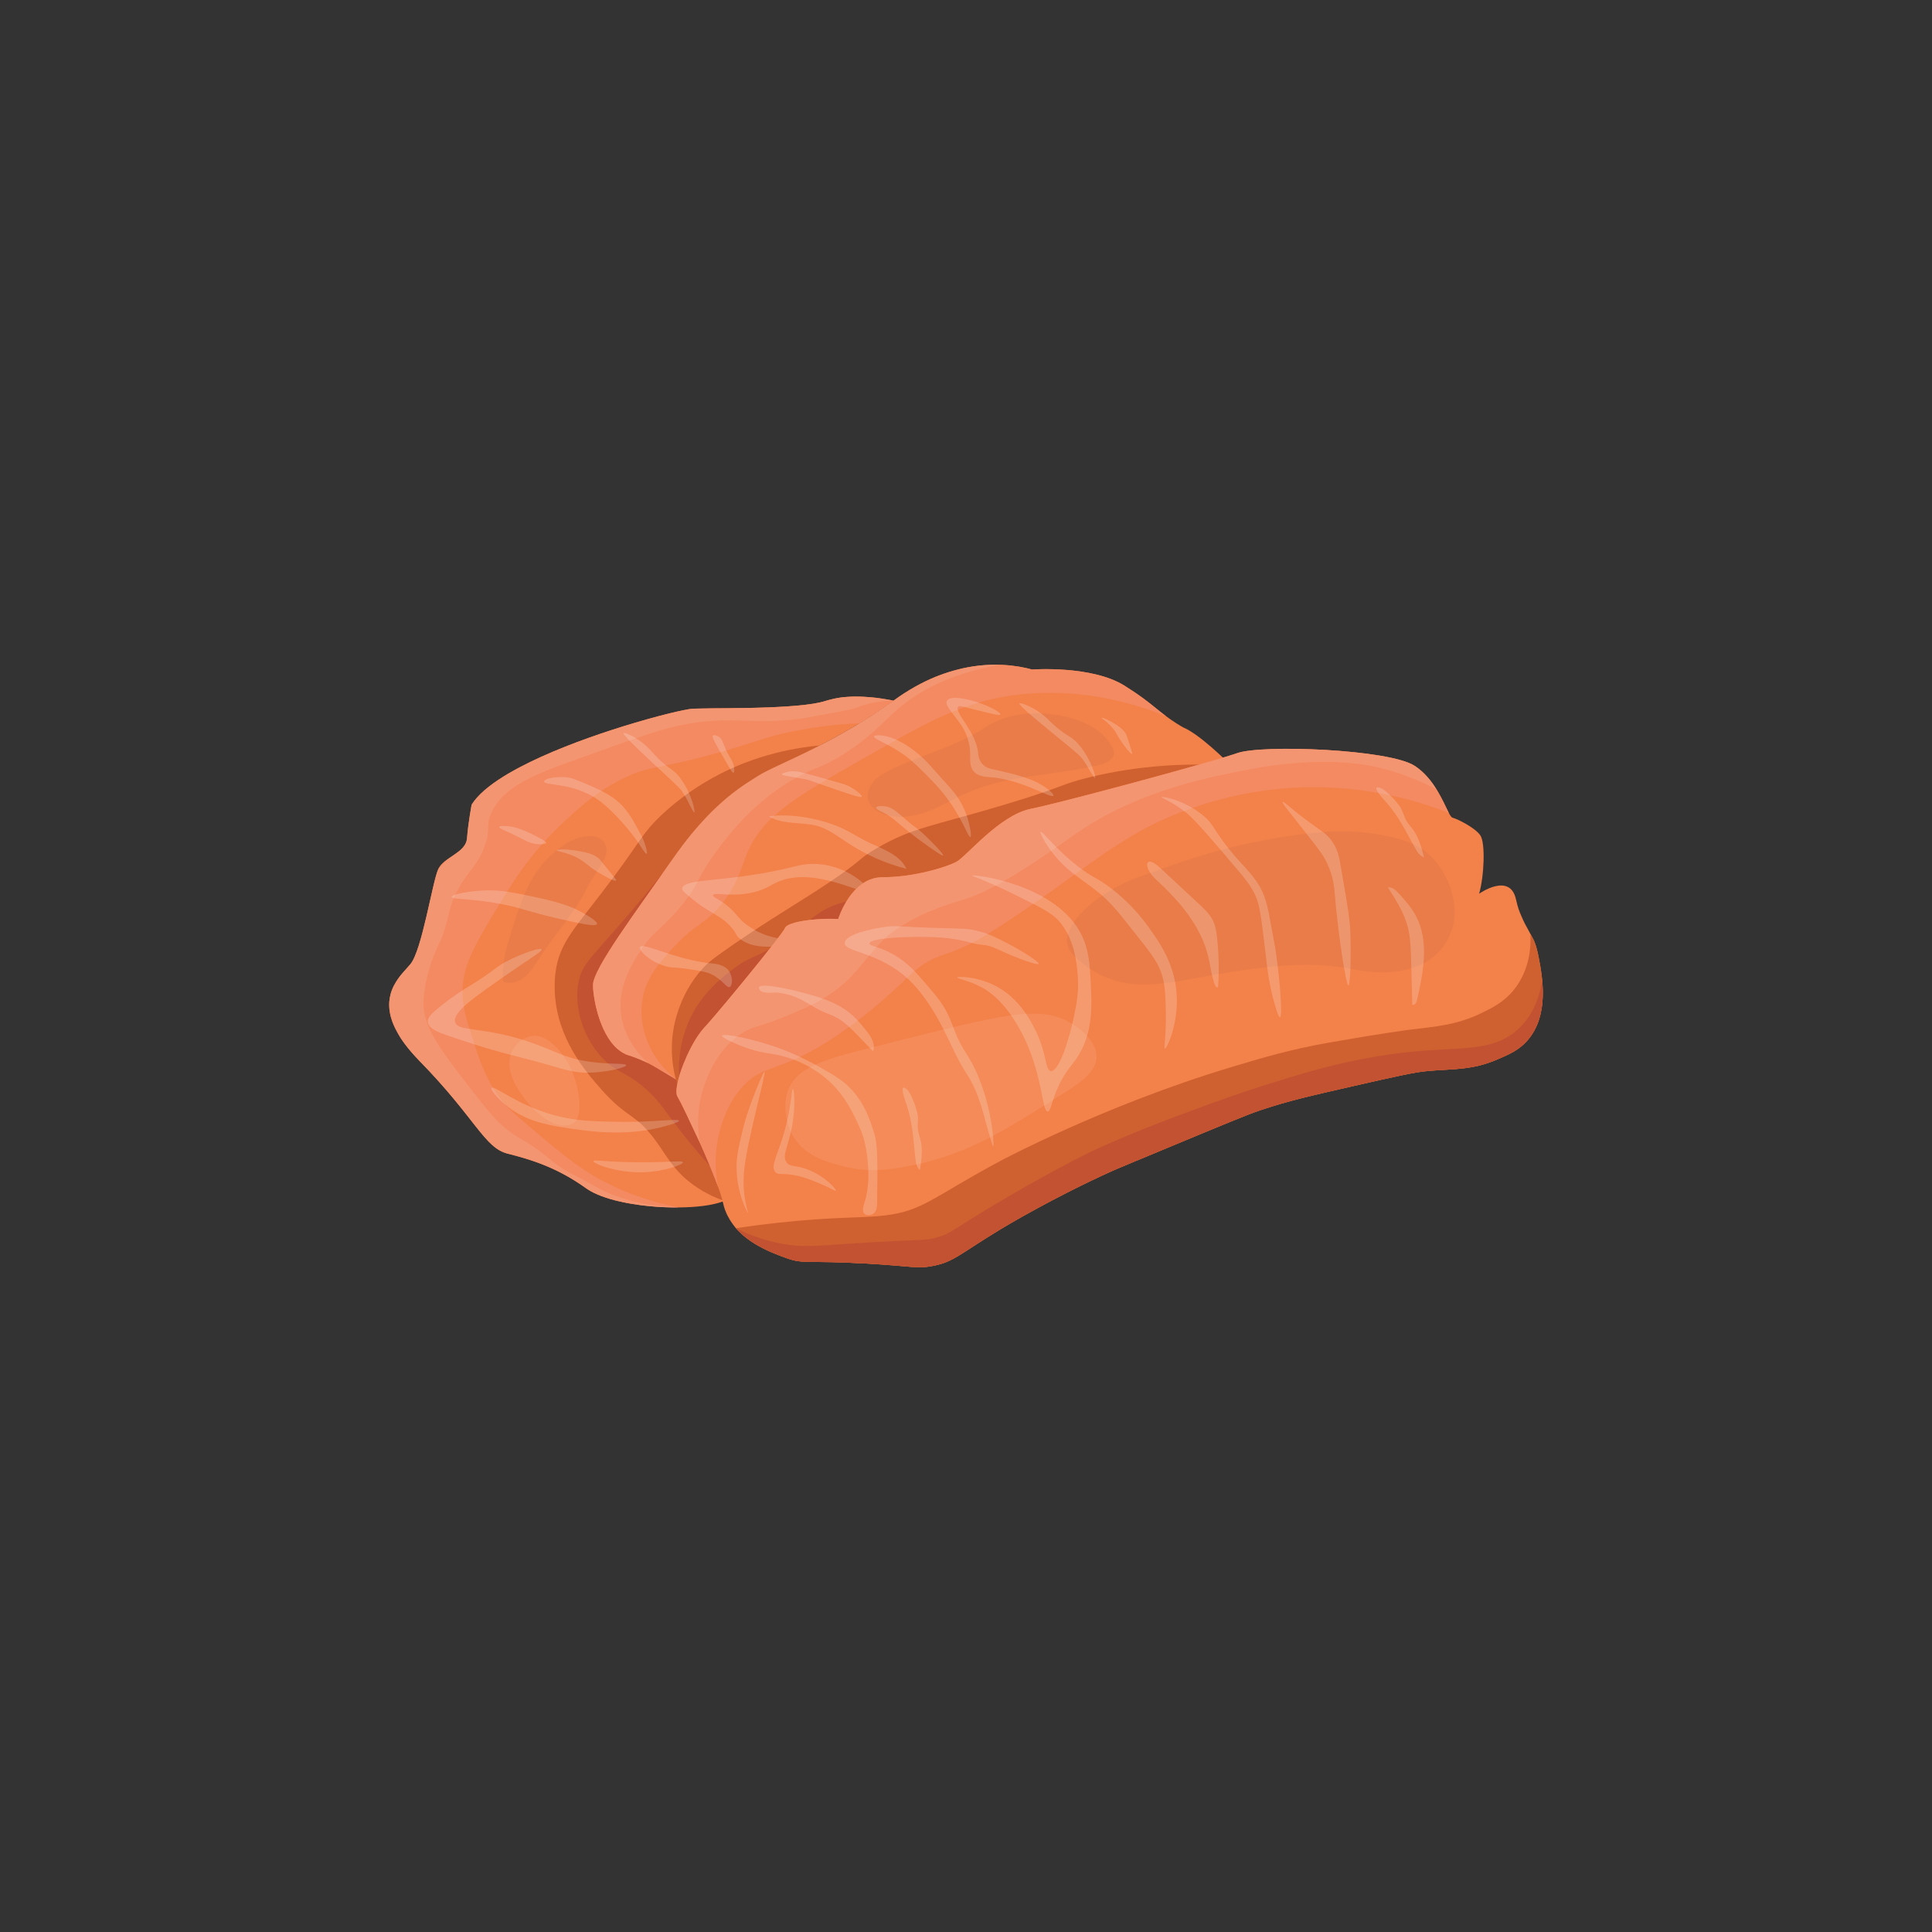 <?xml version="1.0" encoding="utf-8"?>
<!-- Generator: Adobe Illustrator 27.0.0, SVG Export Plug-In . SVG Version: 6.00 Build 0)  -->
<svg version="1.1" id="Layer_1" xmlns="http://www.w3.org/2000/svg" xmlns:xlink="http://www.w3.org/1999/xlink" x="0px" y="0px"
	 viewBox="0 0 1080 1080" style="enable-background:new 0 0 1080 1080;" xml:space="preserve">
<rect x="0" y="0" width="1080" height="1080" fill="#333333" stroke="none"/>
<style type="text/css">
	.st0{fill:none;stroke:#000000;stroke-linecap:round;stroke-linejoin:round;stroke-miterlimit:10;}
	.st1{display:none;}
	.st2{display:inline;opacity:0.7;fill:#C35233;}
	.st3{fill:#FFFFFF;}
	.st4{fill:#E9D2A3;}
	.st5{fill:#DAA765;}
	.st6{fill:#D09E62;}
	.st7{fill:#CF602F;}
	.st8{fill:#C35233;}
	.st9{fill:#F3814A;}
	.st10{fill:#F38A62;}
	.st11{opacity:0.15;fill:#FFFFFF;}
	.st12{opacity:0.6;fill:#F18A4C;}
	.st13{opacity:0.7;fill:#C35233;}
	.st14{opacity:0.35;}
	.st15{opacity:0.37;fill:#DA7446;}
	.st16{opacity:0.4;fill:url(#SVGID_1_);}
	.st17{opacity:0.4;fill:url(#SVGID_00000068641587753831193260000017639856715895977361_);}
	.st18{opacity:0.4;fill:url(#SVGID_00000056401596926626557190000017734425219064297654_);}
	.st19{opacity:0.4;fill:url(#SVGID_00000170976256400197753540000014424620210865596312_);}
	.st20{opacity:0.4;fill:url(#SVGID_00000178885723445472643890000000008553483735888026_);}
	.st21{opacity:0.4;fill:url(#SVGID_00000023253234391259730430000002258516807064372154_);}
	.st22{opacity:0.4;fill:url(#SVGID_00000174589659942072504260000003582243376694515852_);}
	.st23{opacity:0.08;fill:#FFFFFF;}
	.st24{opacity:0.4;fill:url(#SVGID_00000124125144646333981810000011658493793201496474_);}
	.st25{opacity:0.4;fill:url(#SVGID_00000124877614472653716260000004996565340549342635_);}
	.st26{opacity:0.4;fill:url(#SVGID_00000033362855424247848230000018352245321625831580_);}
	.st27{opacity:0.4;fill:url(#SVGID_00000119801116044894096880000014415532826994311602_);}
	.st28{opacity:0.4;fill:url(#SVGID_00000143578697532264054080000015342840405876890791_);}
	.st29{opacity:0.4;fill:url(#SVGID_00000145031084632860305550000003254415129389333945_);}
	.st30{opacity:0.4;fill:url(#SVGID_00000011732423951621921820000014826809399510643641_);}
	.st31{opacity:0.4;fill:url(#SVGID_00000154395125925282658180000008103332127269707159_);}
	.st32{opacity:0.4;fill:url(#SVGID_00000018197692093242901630000006024891511323451813_);}
	.st33{opacity:0.4;}
	.st34{opacity:0.35;fill:url(#SVGID_00000168109008403630054050000001035034469785401508_);}
	.st35{opacity:0.35;fill:url(#SVGID_00000047773351229474807590000005290519876531635645_);}
	.st36{opacity:0.4;fill:url(#SVGID_00000150794329840689068570000003794221415025022100_);}
	.st37{opacity:0.4;fill:url(#SVGID_00000051352440749401472870000008722059026508928666_);}
	.st38{opacity:0.4;fill:url(#SVGID_00000048472406124153916820000017815465200407182260_);}
	.st39{opacity:0.4;fill:url(#SVGID_00000114071350513566527260000016220321299797245854_);}
	.st40{fill:url(#SVGID_00000042721362997203739100000007320166763199943568_);}
	.st41{fill:url(#SVGID_00000041293885973047922220000002582710936601646498_);}
	.st42{opacity:0.7;}
	.st43{fill:url(#SVGID_00000055695464872487607080000016778550316069234364_);}
	.st44{fill:#F8F1E9;}
	.st45{opacity:0.5;fill:#E4DCD5;}
	.st46{opacity:0.45;fill:#F8F5F3;}
	.st47{opacity:0.65;fill:#FFFFFF;}
	.st48{fill:#F3DB97;}
	.st49{fill:#E4C88B;}
	.st50{opacity:0.6;fill:#F8E3BA;}
	.st51{opacity:0.8;fill:#F8E3BA;}
	.st52{opacity:0.25;fill:#FFFFFF;}
	.st53{fill:#618828;}
	.st54{fill:#92A931;}
	.st55{fill:#809A2C;}
	.st56{opacity:0.6;fill:#92A931;}
	.st57{opacity:0.6;fill:#618828;}
	.st58{opacity:0.5;fill:#818D92;}
	.st59{fill:#E4F1F8;}
	.st60{fill:#CEDDE4;}
	.st61{fill:#B5CAD2;}
	.st62{opacity:0.5;fill:#CEDDE4;}
	.st63{fill:#F7F3EB;}
	.st64{opacity:0.5;fill:#F3D997;}
	.st65{fill:none;stroke:#60470F;stroke-miterlimit:10;}
	.st66{fill:none;stroke:#000000;stroke-miterlimit:10;}
	.st67{fill:#F3D997;}
	.st68{fill:#F4DC98;}
	.st69{opacity:0.7;fill:#F8E3BA;}
	.st70{opacity:0.35;fill:#FFFFFF;}
	.st71{clip-path:url(#SVGID_00000173155317112073371870000006835045946215112839_);}
	.st72{opacity:0.5;fill:#96A488;}
	.st73{fill:#F0F3EC;}
	.st74{fill:#E5E9E0;}
	.st75{fill:none;stroke:#FFFFFF;stroke-width:3;stroke-miterlimit:10;}
	.st76{fill:none;stroke:#FFFFFF;stroke-width:3;stroke-linecap:round;stroke-linejoin:round;stroke-miterlimit:10;}
	.st77{opacity:0.65;fill:url(#);}
	.st78{opacity:0.2;fill:#FFFFFF;}
	.st79{opacity:0.1;fill:#FFFFFF;}
	.st80{opacity:0.5;fill:#EDE1CA;}
	.st81{opacity:0.3;fill:#AF8056;}
	.st82{fill:#D1D6CC;}
	.st83{opacity:0.28;fill:#AF8056;}
	.st84{opacity:0.3;fill:#997552;enable-background:new    ;}
	.st85{fill:#E5C98C;}
	.st86{opacity:0.6;fill:#F9E4BB;enable-background:new    ;}
	.st87{opacity:0.8;fill:#F9E4BB;enable-background:new    ;}
	.st88{opacity:0.25;fill:#FFFFFF;enable-background:new    ;}
</style>
<g>
	<path class="st9" d="M217.6,560.13c-0.06,0.99-0.06,2.02,0,3.1c0.03,0.5,0.06,1.02,0.16,1.58c0.03,0.37,0.09,0.78,0.19,1.18
		c0.12,0.78,0.28,1.58,0.5,2.39c0.16,0.5,0.28,1.02,0.47,1.52c0.12,0.37,0.25,0.74,0.37,1.15c0.43,1.15,0.9,2.33,1.52,3.54
		c0.34,0.68,0.68,1.36,1.09,2.08c0.22,0.4,0.43,0.84,0.68,1.24c0.19,0.34,0.4,0.68,0.62,1.05c0.22,0.34,0.43,0.71,0.65,1.09
		c0.47,0.71,0.96,1.46,1.49,2.2c0.37,0.53,0.78,1.05,1.18,1.61c0.56,0.74,1.15,1.49,1.74,2.23c0.62,0.74,1.24,1.52,1.92,2.29
		c0,0,0,0.03,0.03,0.03c0.65,0.78,1.36,1.55,2.11,2.36c0.74,0.81,1.52,1.61,2.33,2.45c30.98,31.63,36.16,48.44,49.09,51.66
		c12.9,3.23,27.75,7.75,43.91,19.38c0.31,0.22,0.62,0.43,0.96,0.65c0.62,0.4,1.3,0.81,1.98,1.18c0.43,0.25,0.9,0.47,1.33,0.68
		c0.71,0.37,1.46,0.71,2.23,1.02c0.5,0.22,0.99,0.4,1.52,0.62c0,0,0.03,0,0.06,0.03c0.99,0.37,2.05,0.74,3.13,1.12
		c1.67,0.56,3.44,1.05,5.27,1.52c0.59,0.16,1.21,0.31,1.83,0.43c0.62,0.15,1.27,0.31,1.89,0.43c0.56,0.12,1.12,0.25,1.67,0.34
		c0.03,0,0.06,0,0.09,0.03c0.84,0.15,1.67,0.31,2.54,0.47c0.31,0.06,0.59,0.12,0.9,0.15c1.49,0.25,2.98,0.47,4.5,0.68
		c0.87,0.12,1.77,0.22,2.64,0.34h0.12c0.96,0.12,1.92,0.22,2.88,0.31c1.36,0.12,2.7,0.25,4.06,0.34c1.05,0.06,2.11,0.12,3.19,0.19
		c1.18,0.06,2.36,0.09,3.57,0.12c0.99,0.03,2.02,0.06,3.01,0.06h2.39c9.95-0.06,18.88-1.18,24.56-3.29c0.34-0.12,0.62-0.25,0.93-0.4
		c0.03,0.03,0.03,0,0.03,0c0.09,0,0.15-0.03,0.22-0.09c0.28-0.12,0.56-0.25,0.84-0.37c-3.16-10.05-9.8-25.12-15.38-36.99
		c-0.4-0.84-0.78-1.67-1.18-2.48c-0.03-0.03-0.03-0.03-0.03-0.06c-1.61-3.41-3.1-6.48-4.34-8.99c-0.53-0.99-0.99-1.92-1.4-2.73
		c-0.06-0.12-0.12-0.25-0.19-0.37c-0.31-0.62-0.59-1.15-0.84-1.61c-0.37-0.71-0.65-1.24-0.87-1.61c-0.37-0.62-0.53-1.55-0.53-2.73
		c0-0.87,0.09-1.89,0.28-3.01c0-0.03,0.03-0.06,0.03-0.12c0.16-1.09,0.4-2.26,0.74-3.5c0.03-0.09,0.06-0.22,0.09-0.34
		c0,0-0.06-0.06-0.22-0.16c0,0,0,0-0.03,0c-0.12-0.09-0.28-0.22-0.47-0.37c-0.56-0.37-1.43-0.99-2.6-1.77
		c-1.43-0.96-3.29-2.17-5.46-3.5c-0.37-0.22-0.71-0.43-1.09-0.65c-0.19-0.16-0.4-0.28-0.62-0.37c-1.12-0.68-2.29-1.36-3.54-2.05
		c-1.02-0.56-2.05-1.12-3.1-1.64c-0.87-0.47-1.77-0.9-2.67-1.33c-0.03-0.03-0.06-0.06-0.09-0.06s-0.09-0.03-0.16-0.06
		c-0.03,0-0.03,0-0.06-0.03h-0.03c-0.03-0.03-0.06-0.03-0.09-0.06c-0.99-0.47-1.98-0.93-3.01-1.36c-0.74-0.34-1.52-0.65-2.26-0.96
		c-1.8-0.74-3.6-1.36-5.36-1.92c-0.62-0.19-1.24-0.4-1.8-0.65c-0.43-0.22-0.84-0.4-1.21-0.62c-0.31-0.16-0.62-0.34-0.9-0.53
		c-0.03,0-0.06-0.03-0.09-0.06c-0.43-0.25-0.84-0.53-1.21-0.84c-0.53-0.37-1.02-0.81-1.52-1.24c-0.62-0.56-1.21-1.18-1.8-1.83
		c-0.5-0.56-0.99-1.18-1.49-1.8c-0.09-0.12-0.22-0.28-0.31-0.43c-0.4-0.56-0.81-1.12-1.15-1.71c-0.12-0.16-0.22-0.31-0.31-0.5
		c-0.37-0.59-0.74-1.21-1.09-1.86c-0.03-0.09-0.09-0.22-0.15-0.31c-0.06-0.12-0.16-0.25-0.22-0.4c-0.34-0.62-0.65-1.27-0.96-1.92
		c0-0.06-0.03-0.09-0.06-0.15c0-0.06-0.03-0.09-0.06-0.12c-0.34-0.81-0.71-1.61-1.02-2.45c-0.28-0.71-0.56-1.4-0.81-2.08
		c-0.37-1.05-0.71-2.08-1.02-3.1c0-0.03,0-0.03,0-0.06c-0.22-0.71-0.43-1.4-0.59-2.08c-0.19-0.68-0.37-1.36-0.53-2.05
		c-0.16-0.62-0.28-1.21-0.4-1.83c-0.09-0.47-0.19-0.96-0.28-1.43c-0.09-0.47-0.19-0.93-0.25-1.4c-0.09-0.43-0.15-0.9-0.22-1.33
		c-0.09-0.43-0.12-0.87-0.19-1.27c-0.06-0.5-0.12-0.96-0.19-1.43c-0.06-0.68-0.12-1.33-0.16-1.92c-0.03-0.71-0.06-1.4-0.06-1.98
		c0-9.05,23.91-40.68,44.56-70.42c0.93-1.33,1.83-2.6,2.76-3.85c3.5-4.9,6.95-9.21,10.23-13.02c0.59-0.68,1.18-1.36,1.77-2.02
		c0.56-0.65,1.15-1.3,1.71-1.92c1.52-1.67,3.01-3.23,4.47-4.68c0.47-0.5,0.96-0.96,1.43-1.43c0.47-0.47,0.96-0.93,1.43-1.36
		c0.31-0.31,0.62-0.62,0.93-0.9c0.5-0.47,1.02-0.96,1.55-1.43c2.57-2.36,5.02-4.37,7.32-6.17c0.65-0.5,1.27-0.96,1.89-1.43
		c0.78-0.59,1.55-1.18,2.33-1.71c0.37-0.28,0.74-0.53,1.09-0.78c0.4-0.28,0.84-0.56,1.24-0.84c0.25-0.19,0.5-0.34,0.74-0.5
		c0.16-0.12,0.28-0.22,0.43-0.34c0.09-0.03,0.22-0.12,0.34-0.19c2.26-1.49,4.31-2.79,6.17-3.94c1.09-0.68,2.42-1.43,3.97-2.23
		c0.53-0.25,1.05-0.53,1.61-0.81c0.56-0.28,1.15-0.56,1.77-0.87c0.19-0.09,0.37-0.19,0.59-0.28c0.53-0.25,1.05-0.5,1.61-0.78
		c0.56-0.25,1.15-0.53,1.74-0.81c0.34-0.15,0.68-0.31,1.05-0.5c0.34-0.15,0.71-0.34,1.09-0.5v-0.03h0.03
		c0.71-0.34,1.46-0.68,2.23-1.05c0.81-0.37,1.58-0.74,2.39-1.12c1.61-0.74,3.32-1.55,5.09-2.42c0.87-0.4,1.77-0.84,2.7-1.3
		c0.9-0.43,1.83-0.9,2.79-1.36c0.93-0.47,1.89-0.93,2.88-1.43c0.96-0.47,1.95-0.96,2.95-1.49c2.39-1.21,4.87-2.51,7.38-3.88v-0.03
		c0.19-0.06,0.34-0.16,0.53-0.25c0.56-0.31,1.09-0.59,1.64-0.9c1.27-0.71,2.57-1.43,3.88-2.2c0.4-0.22,0.81-0.43,1.21-0.68
		c0.28-0.16,0.56-0.31,0.84-0.5c2.17-1.21,4.34-2.51,6.57-3.91c1.3-0.78,2.73-1.67,4.22-2.6c0.15-0.09,0.28-0.19,0.43-0.28
		c1.15-0.78,2.36-1.52,3.54-2.29c0.22-0.12,0.4-0.25,0.59-0.37c0.06-0.03,0.16-0.09,0.22-0.15l0.09-0.09
		c0.09-0.06,0.22-0.12,0.31-0.19c3.19-2.11,6.39-4.34,9.64-6.7c-0.16-0.03-0.28-0.06-0.43-0.09c-0.34-0.06-0.71-0.12-1.05-0.22
		c-0.22-0.03-0.43-0.09-0.65-0.12c-0.25-0.03-0.5-0.09-0.74-0.12l-0.56-0.09c-0.06-0.03-0.16-0.06-0.25-0.06
		c-0.9-0.16-1.92-0.34-3.07-0.5c-0.71-0.09-1.49-0.22-2.26-0.31c-0.12-0.03-0.25-0.03-0.37-0.06c-0.74-0.06-1.55-0.15-2.36-0.25
		c-2.95-0.28-6.26-0.5-9.67-0.47h-0.22c-0.5,0-1.02,0-1.52,0.03c-1.58,0.06-3.16,0.16-4.78,0.31c-0.19,0-0.34,0.03-0.53,0.06
		c-0.06,0-0.15,0.03-0.22,0.03c-0.47,0.06-0.9,0.09-1.4,0.19c-0.47,0.06-0.87,0.16-1.3,0.22c-0.53,0.09-1.02,0.19-1.49,0.28
		c-0.28,0.06-0.53,0.12-0.81,0.19c-0.4,0.09-0.78,0.19-1.18,0.28c-0.56,0.12-1.02,0.25-1.46,0.37c-0.47,0.12-0.87,0.25-1.18,0.34
		c-1.8,0.59-4,1.12-6.57,1.55c-0.16,0.03-0.28,0.06-0.43,0.09c-0.06,0-0.16,0-0.25,0.03c-5.67,0.9-12.9,1.49-20.53,1.86
		c-1.36,0.06-2.76,0.12-4.16,0.19c-2.91,0.12-5.86,0.22-8.78,0.28h-0.37c-2.08,0.03-4.16,0.09-6.17,0.12
		c-0.99,0.03-1.98,0.03-2.98,0.03c-1.46,0.03-2.88,0.03-4.28,0.06c-1.43,0.03-2.79,0.03-4.09,0.03h-0.19
		c-1.77,0-3.47,0.03-5.05,0.03c-0.56,0-1.12,0.03-1.64,0.03c-3.04,0.06-5.3,0.09-7.04,0.12c-0.68,0.03-1.3,0.06-1.83,0.06
		c-0.19,0-0.37,0.03-0.56,0.03c-3.85,0.22-19.57,3.91-38.67,9.83c-1.92,0.59-3.88,1.21-5.86,1.86c-17.33,5.61-36.62,12.9-52.1,21.09
		c-0.62,0.31-1.21,0.65-1.8,0.96c-1.58,0.87-3.13,1.74-4.62,2.6c-0.9,0.56-1.8,1.09-2.67,1.64c-8,4.99-14.3,10.26-17.64,15.63
		c0,0-1.95,10.33-2.57,18.73c-0.06,0.68-0.19,1.3-0.37,1.89c-0.09,0.31-0.22,0.59-0.34,0.87c-0.09,0.25-0.22,0.5-0.37,0.74
		c-0.09,0.19-0.22,0.4-0.37,0.59c-1.05,1.58-2.6,2.95-4.34,4.16c-0.43,0.34-0.87,0.65-1.3,0.93c-1.02,0.71-2.05,1.4-3.04,2.08
		c-1.74,1.18-3.38,2.45-4.59,3.94c-0.25,0.28-0.5,0.59-0.68,0.93c-0.03,0.03-0.06,0.03-0.03,0.06c-0.28,0.4-0.53,0.81-0.71,1.24
		c-3.23,7.1-9.05,45.21-15.5,52.96c-1.05,1.27-2.48,2.76-3.94,4.47c-0.5,0.56-0.99,1.12-1.49,1.74c-0.31,0.4-0.65,0.84-0.96,1.27
		c-0.34,0.43-0.65,0.9-0.96,1.36c-0.28,0.37-0.53,0.78-0.78,1.21c-0.9,1.46-1.71,3.01-2.33,4.71c-0.16,0.4-0.28,0.78-0.4,1.18
		c-0.03,0.12-0.06,0.25-0.12,0.37c-0.12,0.53-0.28,1.05-0.37,1.58c-0.12,0.56-0.25,1.15-0.31,1.74
		C217.72,559.07,217.66,559.6,217.6,560.13z"/>
	<path class="st7" d="M336.09,608.91c15.04,17.01,19.11,13.04,30.79,29.23c5.7,7.9,9.05,14.83,17.99,22.13
		c7.47,6.09,15.03,9.34,20.38,11.15c-4.88-12.53-9.77-25.06-14.65-37.59c-4.16-8.84-7.72-15.94-8.84-17.86
		c-0.93-1.61-0.56-5.21,0.62-9.71c0,0-16-11.78-30.85-16.31c-14.85-4.5-20.03-30.36-20.03-39.38c0-9.05,23.91-40.68,44.56-70.42
		c20.68-29.71,37.46-40.03,47.82-46.48c5.83-3.66,18.51-8.78,34.48-16.96c-16.62,1.55-40.37,6.29-64.07,20.47
		c-13.09,7.81-21.95,15.97-24.96,18.85c-10.12,9.7-10.66,13.17-26.2,34.11c-21.21,28.58-30.6,36.02-32.7,54.34
		c-0.12,1.08-0.55,5.02-0.28,10.32C311.45,580.55,327.04,598.68,336.09,608.91z"/>
	<path class="st8" d="M323.39,549.08c-2.89,14.94,3.48,31.73,12.9,41.91c8.95,9.68,15.75,8.08,29.01,21.92
		c5.36,5.59,6.19,7.87,14.45,18.49c8.78,11.29,16.53,19.89,21.66,25.35c-0.23-13.76-0.94-32.36-2.97-54.36
		c-0.26-2.85-1.58-16.88-3.47-30.51c-2.69-19.34-8.2-49.6-20.48-88.84c-4.68,5.96-11.8,14.85-20.79,25.41
		C331.08,535.05,325.47,538.34,323.39,549.08z"/>
	<path class="st9" d="M686.1,425.92l-3.07,1.83c-14.76,4.34-38.98,11.01-60.69,16.74c-19.01,5.06-36.09,9.37-43.01,10.76
		c-17.7,3.57-36.12,26.92-41.8,29.74c-5.64,2.85-23.35,8.5-41.06,8.5c-17.7,0-24.77,23.38-24.77,23.38
		c-4.5-0.28-9.58-0.12-14.27,0.34c-7.84,0.74-14.57,2.42-15.47,4.62c-1.43,3.54-36.81,46.73-45.31,55.91
		c-5.73,6.23-11.81,19.23-14.26,28.53c0,0-9.05-6.67-19.88-11.91c-0.12-0.06-0.21-0.09-0.34-0.15c-0.99-0.47-1.98-0.93-3.01-1.37
		c-0.74-0.34-1.52-0.65-2.26-0.96c-1.8-0.74-3.6-1.36-5.37-1.92c-0.62-0.19-1.24-0.41-1.8-0.65c-0.43-0.22-0.83-0.41-1.2-0.62
		c-0.31-0.16-0.62-0.35-0.9-0.53c-0.03,0-0.07-0.03-0.1-0.06c-0.43-0.25-0.83-0.53-1.21-0.84c-0.52-0.37-1.02-0.81-1.52-1.24
		c-0.62-0.56-1.2-1.18-1.79-1.83c-0.5-0.56-1-1.18-1.49-1.8c-1.12-1.49-2.11-3.1-3.01-4.81c-0.43-0.8-0.84-1.64-1.24-2.48
		c0-0.06-0.03-0.09-0.06-0.12c-0.34-0.81-0.72-1.61-1.03-2.45c-0.28-0.68-0.55-1.4-0.8-2.08c-0.37-1.05-0.72-2.11-1.03-3.16
		c-0.21-0.71-0.43-1.4-0.58-2.08c-0.19-0.68-0.38-1.36-0.53-2.04c-0.16-0.63-0.28-1.21-0.4-1.83c-0.1-0.47-0.19-0.97-0.28-1.43
		c-0.1-0.47-0.19-0.93-0.25-1.4c-0.1-0.43-0.16-0.9-0.22-1.33c-0.09-0.43-0.12-0.87-0.19-1.27c-0.06-0.5-0.12-0.96-0.18-1.43
		c-0.06-0.68-0.13-1.33-0.16-1.92c-0.03-0.71-0.06-1.4-0.06-1.98c0-9.06,23.91-40.69,44.56-70.43c0.93-1.33,1.83-2.6,2.76-3.84
		c3.51-4.9,6.95-9.21,10.24-13.03c0.58-0.68,1.17-1.36,1.76-2.01c0.56-0.65,1.15-1.3,1.71-1.92c1.52-1.68,3.01-3.23,4.46-4.69
		c0.47-0.49,0.97-0.96,1.43-1.42c0.47-0.47,0.96-0.93,1.43-1.37c0.31-0.31,0.62-0.62,0.93-0.9c0.49-0.46,1.02-0.96,1.55-1.42
		c2.57-2.36,5.02-4.38,7.32-6.18c0.65-0.49,1.27-0.96,1.89-1.42c0.77-0.59,1.55-1.18,2.32-1.71c0.37-0.28,0.75-0.52,1.09-0.77
		c0.4-0.28,0.84-0.56,1.24-0.84c0.25-0.19,0.5-0.34,0.74-0.5c0.16-0.12,0.28-0.21,0.44-0.34c0.09-0.03,0.21-0.12,0.34-0.18
		c2.26-1.49,4.31-2.79,6.17-3.94c1.08-0.68,2.42-1.43,3.97-2.23c0.53-0.25,1.05-0.53,1.61-0.81c0.56-0.28,1.15-0.56,1.77-0.87
		c0.18-0.09,0.37-0.18,0.59-0.28c0.52-0.25,1.05-0.49,1.61-0.77c0.56-0.25,1.15-0.53,1.74-0.81c1.39-0.65,2.85-1.33,4.4-2.08
		c0.78-0.34,1.55-0.71,2.39-1.11c1.61-0.75,3.32-1.55,5.08-2.42c0.87-0.4,1.77-0.84,2.7-1.3c0.9-0.44,1.83-0.9,2.79-1.37
		c0.93-0.43,1.92-0.93,2.89-1.42c0.96-0.47,1.95-0.97,2.94-1.49c2.39-1.21,4.87-2.51,7.38-3.88c0.19-0.09,0.34-0.19,0.53-0.28
		c0.56-0.31,1.08-0.59,1.64-0.9c1.27-0.71,2.58-1.42,3.88-2.2c0.4-0.22,0.81-0.43,1.21-0.68c0.28-0.16,0.56-0.31,0.84-0.5
		c2.17-1.21,4.34-2.51,6.57-3.91c0.93-0.55,1.89-1.14,2.85-1.73c0.44-0.28,0.9-0.56,1.37-0.87c0.15-0.09,0.28-0.19,0.43-0.28
		c1.18-0.71,2.36-1.49,3.54-2.29c0.21-0.13,0.4-0.25,0.59-0.38c0.21-0.12,0.43-0.27,0.62-0.43c3.19-2.11,6.38-4.34,9.64-6.7
		c8.09-5.92,15.97-10.23,23.47-13.33h0.03c0.07,0,0.1-0.03,0.16-0.06c0.62-0.25,1.24-0.5,1.83-0.72c0.09-0.03,0.19-0.06,0.25-0.09
		c3.63-1.36,7.13-2.45,10.51-3.29c0.78-0.21,1.55-0.4,2.29-0.56c16.81-3.75,30.58-1.67,38.95,0.62c0,0,33.31-2.45,51.66,9.03
		c2.55,1.61,4.78,3.1,6.02,3.91c0.06,0.06,0.12,0.12,0.19,0.15c0.55,0.37,0.86,0.59,0.86,0.59c9.93,6.88,12.87,10.61,22.08,16.5
		c2.05,1.3,2.83,1.73,3.76,2.23c0.03,0,0.03,0.03,0.06,0.03c0,0,0,0,0.01,0.01C670.72,410.55,686.1,425.92,686.1,425.92z"/>
	<path class="st10" d="M651.9,400.41c-36.37-14.81-66.28-13.89-81.81-12.19c-30.66,3.36-50.56,14.71-88.45,36.33
		c-36.95,21.08-55.42,31.62-64.09,52.7c-3.17,7.7-5.53,17.99-15.28,29.44c-8.84,10.38-13.49,9.66-25.17,22.24
		c-8.54,9.19-16.07,17.51-18.02,30.26c-1.72,11.24,1.77,20.24,3.06,23.46c5.5,13.69,15.76,20.78,19.59,23.16
		c-13.1-7.99-18.25-10.94-19.22-11.43c-0.12-0.06-0.21-0.09-0.34-0.15c-0.99-0.47-1.98-0.93-3.01-1.37
		c-0.74-0.34-1.52-0.65-2.26-0.96c-1.8-0.74-3.6-1.36-5.37-1.92c-0.62-0.19-1.24-0.41-1.8-0.65c-0.43-0.22-0.83-0.41-1.2-0.62
		c-0.31-0.16-0.62-0.35-0.9-0.53c-0.03,0-0.07-0.03-0.1-0.06c-0.43-0.25-0.83-0.53-1.21-0.84c-0.52-0.37-1.02-0.81-1.52-1.24
		c-0.62-0.56-1.2-1.18-1.79-1.83c-0.5-0.56-1-1.18-1.49-1.8c-1.12-1.49-2.11-3.1-3.01-4.81c-0.43-0.8-0.84-1.64-1.24-2.48
		c0-0.06-0.03-0.09-0.06-0.12c-0.34-0.81-0.72-1.61-1.03-2.45c-0.28-0.68-0.55-1.4-0.8-2.08c-0.37-1.05-0.72-2.11-1.03-3.16
		c-0.21-0.71-0.43-1.4-0.58-2.08c-0.19-0.68-0.38-1.36-0.53-2.04c-0.16-0.63-0.28-1.21-0.4-1.83c-0.1-0.47-0.19-0.97-0.28-1.43
		c-0.1-0.47-0.19-0.93-0.25-1.4c-0.1-0.43-0.16-0.9-0.22-1.33c-0.09-0.43-0.12-0.87-0.19-1.27c-0.06-0.5-0.12-0.96-0.18-1.43
		c-0.06-0.68-0.13-1.33-0.16-1.92c-0.03-0.71-0.06-1.4-0.06-1.98c0-9.06,23.91-40.69,44.56-70.43c0.93-1.33,1.83-2.6,2.76-3.84
		c3.51-4.9,6.95-9.21,10.24-13.03c0.58-0.68,1.17-1.36,1.76-2.01c0.56-0.65,1.15-1.3,1.71-1.92c1.52-1.68,3.01-3.23,4.46-4.69
		c0.47-0.49,0.97-0.96,1.43-1.42c0.47-0.47,0.96-0.93,1.43-1.37c0.31-0.31,0.62-0.62,0.93-0.9c0.49-0.46,1.02-0.96,1.55-1.42
		c2.57-2.36,5.02-4.38,7.32-6.18c0.65-0.49,1.27-0.96,1.89-1.42c0.77-0.59,1.55-1.18,2.32-1.71c0.37-0.28,0.75-0.52,1.09-0.77
		c0.4-0.28,0.84-0.56,1.24-0.84c0.25-0.19,0.5-0.34,0.74-0.5c0.16-0.12,0.28-0.21,0.44-0.34c0.09-0.03,0.21-0.12,0.34-0.18
		c2.26-1.49,4.31-2.79,6.17-3.94c1.08-0.68,2.42-1.43,3.97-2.23c0.53-0.25,1.05-0.53,1.61-0.81c0.56-0.28,1.15-0.56,1.77-0.87
		c0.18-0.09,0.37-0.18,0.59-0.28c0.52-0.25,1.05-0.49,1.61-0.77c0.56-0.25,1.15-0.53,1.74-0.81c1.39-0.65,2.85-1.33,4.4-2.08
		c0.78-0.34,1.55-0.71,2.39-1.11c1.61-0.75,3.32-1.55,5.08-2.42c0.87-0.4,1.77-0.84,2.7-1.3c0.9-0.44,1.83-0.9,2.79-1.37
		c0.93-0.43,1.92-0.93,2.89-1.42c0.96-0.47,1.95-0.97,2.94-1.49c2.39-1.21,4.87-2.51,7.38-3.88c0.19-0.09,0.34-0.19,0.53-0.28
		c0.56-0.31,1.08-0.59,1.64-0.9c1.27-0.71,2.58-1.42,3.88-2.2c0.4-0.22,0.81-0.43,1.21-0.68c0.28-0.16,0.56-0.31,0.84-0.5
		c2.17-1.21,4.34-2.51,6.57-3.91c0.93-0.55,1.89-1.14,2.85-1.73c0.44-0.28,0.9-0.56,1.37-0.87c0.15-0.09,0.28-0.19,0.43-0.28
		c1.18-0.71,2.36-1.49,3.54-2.29c0.21-0.13,0.4-0.25,0.59-0.38c0.21-0.12,0.43-0.27,0.62-0.43c3.19-2.11,6.38-4.34,9.64-6.7
		c8.09-5.92,15.97-10.23,23.47-13.33h0.03c0.07,0,0.1-0.03,0.16-0.06c0.62-0.25,1.24-0.5,1.83-0.72c0.09-0.03,0.19-0.06,0.25-0.09
		c3.63-1.36,7.13-2.45,10.51-3.29c0.78-0.21,1.55-0.4,2.29-0.56c16.81-3.75,30.58-1.67,38.95,0.62c0,0,33.31-2.45,51.66,9.03
		c2.55,1.61,4.78,3.1,6.02,3.91c0.06,0.06,0.12,0.12,0.19,0.15c0.55,0.37,0.86,0.59,0.86,0.59
		C643.16,393.12,646.67,396.52,651.9,400.41z"/>
	<path class="st7" d="M381.24,613.25c-2.59-5.96-6.91-18.18-5.34-33.74c0.38-3.8,2.62-22.63,17.25-38.52
		c2.36-2.57,4.74-4.72,17.27-13.33c22.4-15.38,34.83-22.25,51.38-33.25c21.52-14.3,16.86-13.56,28.36-20.26
		c19.93-11.62,31.21-12.28,71.32-24.31c34.77-10.43,31.03-11.36,47.81-15.4c28.53-6.86,53.97-7.69,73.73-6.7
		c-75.52,56.21-160.24,111.08-254.86,161.36C412.44,597.47,396.79,605.51,381.24,613.25z"/>
	<path class="st78" d="M459.44,462.57c5.29,2.09,9.86,5.61,14.61,8.73c10,6.56,21.1,11.44,32.7,14.39
		c-4.05-8.41-14.24-11.32-22.6-15.48c-4.24-2.11-8.22-4.73-12.5-6.78c-11.68-5.59-29.04-8.96-41.85-7.06
		C438.55,461.67,450.07,458.87,459.44,462.57z"/>
	<path class="st78" d="M412.9,524.12c-1.94-1.84-0.87-1.87-3.63-5.2c-6.17-7.46-12.18-8.04-22.32-16.42
		c-3.82-3.15-5.73-4.73-5.57-5.86c0.8-5.94,26.27-3.2,61.64-11.99c3.36-0.84,7.86-2.03,13.96-1.67c16.69,1.01,29.4,12.77,28.11,15
		c-1.81,3.15-30.29-14.49-51.15-4.62c-3.36,1.59-6,3.64-11.84,5.2c-12.55,3.35-22.92-0.12-23.57,1.79
		c-0.43,1.28,4.33,2.29,10.28,7.96c3.53,3.37,3.92,4.99,7.81,8.08c3.26,2.59,6.22,4.03,7.65,4.71c11.36,5.42,21.83,3.69,21.88,4.6
		C446.22,527.09,423.02,533.71,412.9,524.12z"/>
	<path class="st8" d="M387.2,566.53c6.6-12.29,15.83-19.54,21.48-23.98c11.14-8.76,12.56-5.88,27.99-16.15
		c16.15-10.74,18.7-16.62,31.44-20.99c8.71-2.99,15.64-3.03,19.13-3.19c14.14-0.68,35.7-6.58,68.17-29.68
		c-52.93,34.86-106.13,74.58-158.54,119.91c-5.68,4.91-11.28,9.83-16.82,14.77C379.06,598.76,378.53,582.66,387.2,566.53z"/>
	<path class="st9" d="M860.1,535c-0.31-1.71-0.68-3.22-1.05-4.59c-0.15-0.53-0.28-1.02-0.43-1.52c0,0-0.4-1.28-0.89-2.53
		c-1.03-2.62-4.82-8.52-6.88-13.36c-1.98-4.65-2.12-4.84-3.48-10.56c-3.54-14.88-20.53-2.85-20.53-2.85
		c2.85-9.9,3.54-28.31,0.71-32.56c-2.82-4.25-12.74-9.21-15.56-9.93c-0.61-0.15-1.28-1.14-2.09-2.68c-0.68-1.29-1.47-2.97-2.4-4.89
		c-0.16-0.33-0.33-0.67-0.5-1.02c-0.46-0.93-0.96-1.9-1.5-2.9c-0.43-0.82-0.89-1.66-1.39-2.51c-0.04-0.06-0.07-0.12-0.11-0.19
		c-0.12-0.2-0.24-0.4-0.35-0.6c-0.12-0.19-0.24-0.38-0.35-0.58c-0.09-0.15-0.19-0.3-0.28-0.46c-0.46-0.75-0.95-1.51-1.47-2.25
		c-0.03-0.04-0.06-0.07-0.08-0.11c-0.03-0.06-0.06-0.11-0.1-0.16c-0.03-0.05-0.06-0.09-0.09-0.13c-0.25-0.35-0.5-0.69-0.76-1.04
		v-0.01c-0.3-0.39-0.59-0.78-0.89-1.17c-0.04-0.04-0.07-0.09-0.11-0.14c-0.06-0.08-0.13-0.16-0.2-0.25
		c-0.28-0.34-0.56-0.68-0.84-1.02c-0.01-0.01-0.03-0.02-0.04-0.04c-0.34-0.39-0.69-0.79-1.03-1.17c-0.03-0.03-0.05-0.05-0.07-0.07
		c-0.1-0.11-0.21-0.23-0.31-0.34c-0.09-0.09-0.18-0.19-0.28-0.28c-0.09-0.11-0.19-0.21-0.3-0.32c-0.1-0.1-0.2-0.2-0.3-0.29
		c-0.2-0.2-0.41-0.4-0.61-0.6v-0.01c-0.15-0.14-0.3-0.28-0.45-0.4c-0.06-0.06-0.13-0.11-0.19-0.17c-0.18-0.16-0.36-0.33-0.55-0.49
		c-0.19-0.17-0.37-0.33-0.57-0.49c-0.02-0.01-0.04-0.03-0.06-0.05c-0.03-0.03-0.06-0.05-0.09-0.07c-0.09-0.08-0.18-0.15-0.28-0.23
		c-0.28-0.22-0.57-0.45-0.86-0.67c-0.1-0.07-0.2-0.15-0.3-0.22c-0.05-0.04-0.09-0.07-0.14-0.1c-0.12-0.09-0.25-0.18-0.38-0.27
		c-0.3-0.22-0.61-0.43-0.92-0.63c-14.18-9.21-84.98-12.03-99.15-7.07c-0.19,0.07-0.4,0.14-0.61,0.22c-0.1,0.03-0.21,0.07-0.32,0.1
		v0.01c0,0,0,0-0.01,0c-0.17,0.05-0.35,0.11-0.53,0.17c-1.28,0.42-2.89,0.92-4.77,1.5c-1.62,0.49-3.44,1.04-5.45,1.63
		c-27.68,8.12-88.87,24.53-103.68,27.5c-17.71,3.57-36.13,26.92-41.82,29.74c-0.09,0.04-0.18,0.09-0.27,0.14
		c-0.09,0.04-0.19,0.08-0.28,0.13v0.01h-0.01c-0.2,0.09-0.41,0.18-0.63,0.28v0.01c0,0,0,0-0.01,0c-0.31,0.14-0.64,0.28-1,0.43
		c-0.15,0.06-0.29,0.12-0.45,0.18v0.01c0,0,0,0-0.01,0c-0.36,0.14-0.75,0.29-1.15,0.45c-0.18,0.07-0.36,0.14-0.55,0.2v0.01
		c0,0,0,0-0.01,0c-0.3,0.11-0.61,0.22-0.93,0.33v0.01c0,0,0,0-0.01,0c-0.32,0.11-0.65,0.23-0.99,0.35
		c-0.34,0.11-0.69,0.22-1.04,0.34c-0.31,0.1-0.61,0.2-0.93,0.3c-0.32,0.1-0.64,0.2-0.97,0.3c-0.23,0.07-0.47,0.14-0.71,0.22
		c-0.96,0.28-1.97,0.57-3.02,0.85c-0.23,0.06-0.46,0.12-0.69,0.18c-0.65,0.17-1.32,0.34-2,0.51c-7.41,1.81-16.4,3.26-25.39,3.26
		c-2.49,0-4.77,0.46-6.85,1.26c-0.23,0.09-0.46,0.18-0.68,0.27c0,0,0,0-0.01,0c-0.22,0.1-0.44,0.2-0.66,0.3h-0.01
		c-0.22,0.11-0.43,0.22-0.64,0.33h-0.02c-0.21,0.11-0.42,0.22-0.63,0.34s-0.42,0.24-0.62,0.37c0-0.01-0.01,0-0.01,0
		c-0.21,0.13-0.41,0.26-0.61,0.38c-0.2,0.13-0.4,0.27-0.59,0.4c-0.6,0.41-1.17,0.85-1.72,1.31c-0.19,0.16-0.37,0.31-0.54,0.46
		c-0.18,0.16-0.35,0.32-0.52,0.48c-0.18,0.15-0.35,0.31-0.52,0.49c-0.16,0.16-0.33,0.33-0.5,0.5c-0.16,0.16-0.32,0.33-0.48,0.51
		c-0.06,0.06-0.11,0.13-0.17,0.19c-0.42,0.45-0.82,0.91-1.21,1.38c-0.06,0.08-0.12,0.15-0.18,0.23c-0.23,0.28-0.45,0.56-0.66,0.84
		c-0.1,0.13-0.19,0.26-0.29,0.39c-0.24,0.33-0.48,0.66-0.71,0.99c-0.05,0.06-0.09,0.12-0.13,0.19c-0.57,0.83-1.1,1.67-1.58,2.48
		c-0.47,0.8-0.9,1.59-1.29,2.34c-0.2,0.39-0.39,0.77-0.57,1.14c-0.28,0.56-0.52,1.09-0.74,1.59c-0.21,0.48-0.4,0.92-0.57,1.33
		c-0.06,0.12-0.11,0.25-0.15,0.37c-0.07,0.18-0.13,0.35-0.2,0.51c-0.09,0.25-0.18,0.48-0.26,0.69c-0.01,0.02-0.02,0.03-0.02,0.05
		c-0.16,0.44-0.27,0.78-0.35,1c-0.01,0.03-0.02,0.05-0.02,0.07c-0.04,0.13-0.06,0.2-0.06,0.2h-0.01c-0.41-0.03-0.82-0.05-1.23-0.06
		c-0.71-0.04-1.42-0.06-2.15-0.07c-3.57-0.05-7.34,0.12-10.88,0.47c-0.49,0.05-0.98,0.1-1.46,0.15c-0.71,0.08-1.42,0.17-2.11,0.27
		c0,0,0,0-0.01,0c-0.45,0.06-0.9,0.13-1.35,0.2c-0.67,0.11-1.32,0.22-1.95,0.34c-0.42,0.08-0.83,0.17-1.22,0.25
		c-0.4,0.09-0.79,0.18-1.16,0.27c-0.18,0.05-0.37,0.1-0.55,0.14c-0.9,0.24-1.72,0.5-2.44,0.77c-0.28,0.11-0.56,0.22-0.81,0.33
		c-0.13,0.06-0.25,0.12-0.37,0.18c-0.24,0.11-0.46,0.23-0.66,0.36c-0.71,0.42-1.18,0.88-1.38,1.36c-0.11,0.28-0.43,0.8-0.93,1.52
		c-0.2,0.29-0.42,0.61-0.68,0.97c-0.12,0.17-0.26,0.36-0.4,0.55c-0.28,0.39-0.58,0.8-0.91,1.24s-0.68,0.91-1.06,1.41
		c-0.38,0.49-0.78,1.01-1.19,1.55c-0.63,0.82-1.3,1.68-2.01,2.59c-0.72,0.91-1.47,1.87-2.25,2.86c-0.26,0.33-0.53,0.66-0.79,1
		c-0.54,0.67-1.09,1.37-1.65,2.07c-0.84,1.05-1.71,2.14-2.6,3.25c-0.89,1.1-1.8,2.23-2.72,3.37c-2.16,2.67-4.39,5.4-6.62,8.12
		c-0.64,0.78-1.27,1.55-1.91,2.32c-0.95,1.16-1.9,2.31-2.83,3.44c-0.62,0.75-1.24,1.5-1.86,2.23c-0.92,1.11-1.82,2.19-2.7,3.24
		c-1.47,1.76-2.88,3.44-4.2,4.99c-0.53,0.63-1.05,1.23-1.54,1.82c-0.94,1.09-1.82,2.11-2.62,3.05c-0.49,0.56-0.95,1.09-1.38,1.58
		c-0.24,0.27-0.48,0.54-0.7,0.79c-0.67,0.76-1.26,1.41-1.76,1.95c-0.44,0.49-0.9,1.01-1.34,1.58c-0.46,0.56-0.9,1.16-1.35,1.79
		c-3.24,4.56-6.38,10.73-8.73,16.67c-0.39,0.99-0.76,1.97-1.11,2.94c-0.23,0.64-0.44,1.28-0.65,1.91c-0.1,0.32-0.21,0.63-0.3,0.94
		c-0.29,0.93-0.56,1.83-0.78,2.7c-0.18,0.69-0.34,1.36-0.49,2.01v0.01c-0.59,2.74-0.81,5.02-0.53,6.54c0.07,0.34,0.16,0.64,0.27,0.9
		c0.04,0.09,0.09,0.17,0.13,0.25c0.05,0.09,0.1,0.17,0.14,0.26c0.06,0.08,0.1,0.17,0.14,0.25c0.05,0.1,0.11,0.2,0.17,0.31
		c0.06,0.11,0.12,0.23,0.19,0.35c0.13,0.24,0.27,0.52,0.43,0.81c0.26,0.49,0.51,0.99,0.76,1.48c0.88,1.72,1.97,3.91,3.21,6.45
		c2.18,4.48,4.81,10.03,7.46,15.88c1.96,4.32,3.93,8.81,5.74,13.15c2.42,5.82,4.55,11.37,5.98,15.91c0.53,1.71,0.96,3.26,1.27,4.62
		c0.74,3.23,1.42,4.75,2.13,6.34c0,0,2.25,5.07,6.49,9.38c0.6,0.61,1.3,1.27,1.3,1.27c0.59,0.56,1.15,1.05,1.77,1.58
		c0.5,0.4,1.02,0.84,1.55,1.21c0.28,0.22,0.56,0.43,0.84,0.62c0.62,0.5,1.27,0.93,1.92,1.36c0.62,0.43,1.24,0.84,1.89,1.21
		c0.16,0.09,0.34,0.22,0.53,0.31c0.47,0.28,0.93,0.56,1.4,0.81c0.25,0.15,0.5,0.28,0.74,0.4c1.15,0.65,2.29,1.24,3.5,1.8
		c0.03,0.03,0.09,0.06,0.16,0.09c1.15,0.56,2.33,1.09,3.53,1.58c0.22,0.09,0.43,0.19,0.68,0.28c1.18,0.5,2.39,0.99,3.6,1.43
		c1.33,0.53,2.7,1.02,4.06,1.49c9.09,3.13,10.54,0.96,43.91,2.82c26.48,1.49,28.22,3.01,36.81,1.43
		c12.12-2.23,15.04-6.45,38.23-20.53c1.8-1.09,29.24-17.64,62.33-32.56c1.12-0.53,4-1.74,8.99-3.81c1.24-0.53,2.6-1.09,4.09-1.74
		c0.78-0.31,1.58-0.65,2.42-0.96c1.61-0.71,3.38-1.46,5.3-2.23h0.03c1.92-0.81,3.97-1.67,6.17-2.57c1.09-0.47,2.23-0.93,3.41-1.43
		c30.36-12.62,45.65-19.01,52.41-21.24c15.72-5.27,27.72-8,51.69-13.46c23.01-5.24,34.51-7.85,41.77-8.5
		c14.82-1.33,24.9-0.4,38.95-6.39c6.82-2.91,12.22-5.21,16.99-10.61C866.3,567.5,862.18,545.82,860.1,535z"/>
	<path class="st7" d="M855.5,522.02c0.32,5.68,0.21,19.61-9.21,31.27c-5.6,6.93-12.12,10.14-18.43,13.17
		c-13.71,6.57-24.65,7.31-40.15,9.21c0,0-12.95,1.59-44.13,7.04c-22.27,3.89-38.21,8.69-55.91,14.02
		c-70.36,21.19-128.48,52.26-128.48,52.26c-37.5,20.05-43.11,27.87-64.41,30.45c-13.36,1.62-28.05,0.59-60.51,4.17
		c-9.71,1.07-17.66,2.19-22.87,2.96v0.01c0.01,0,0.01,0.01,0.02,0.01c0.14,0.16,0.3,0.34,0.44,0.48c0.11,0.13,0.22,0.26,0.34,0.39
		c0.18,0.21,0.37,0.41,0.56,0.6c0.21,0.22,0.43,0.43,0.64,0.65c0.08,0.08,0.16,0.16,0.25,0.23c0.06,0.06,0.13,0.12,0.19,0.18
		c0.03,0.05,0.06,0.08,0.1,0.1c0.04,0.03,0.07,0.07,0.11,0.11c0.59,0.56,1.15,1.06,1.77,1.59c0.49,0.4,1.02,0.83,1.55,1.21
		c0.14,0.11,0.29,0.22,0.43,0.32c0.14,0.1,0.28,0.21,0.42,0.3c0.62,0.49,1.26,0.93,1.91,1.36c0.62,0.43,1.24,0.84,1.89,1.21
		c0.15,0.09,0.34,0.22,0.53,0.31c0.46,0.28,0.93,0.56,1.39,0.81h0.01c0.25,0.15,0.49,0.27,0.74,0.4c0.29,0.16,0.58,0.32,0.87,0.48
		c0.57,0.31,1.15,0.6,1.73,0.89c0.3,0.15,0.6,0.29,0.9,0.43h0.01c0.03,0.03,0.1,0.06,0.16,0.09c0.57,0.28,1.15,0.55,1.73,0.82
		c0.59,0.26,1.18,0.51,1.79,0.76c0.11,0.05,0.22,0.1,0.34,0.14c0.12,0.05,0.23,0.09,0.36,0.14c0.58,0.25,1.17,0.49,1.77,0.74
		c0.6,0.24,1.2,0.47,1.81,0.69c1.33,0.52,2.7,1.02,4.06,1.49c9.09,3.13,10.54,0.96,43.91,2.82c26.48,1.49,28.22,3.01,36.81,1.42
		c3.79-0.7,6.68-1.59,9.58-2.91c0.57-0.27,1.15-0.55,1.73-0.85c0,0,0-0.01,0.01,0c2.05-1.06,4.18-2.35,6.71-3.96
		c0.36-0.23,0.74-0.47,1.12-0.71c0.57-0.37,1.15-0.74,1.76-1.14c0.21-0.14,0.42-0.27,0.63-0.41c0.42-0.26,0.84-0.54,1.28-0.83
		c0.44-0.29,0.9-0.58,1.37-0.88c0.93-0.6,1.91-1.23,2.94-1.9c0-0.01,0-0.01,0.01,0c0.78-0.5,1.59-1.02,2.43-1.56c0,0,0,0,0.01,0
		c2.55-1.61,5.41-3.39,8.67-5.37c0.25-0.15,1.01-0.61,2.21-1.33c0-0.01,0.01,0,0.01,0c0.41-0.24,0.86-0.51,1.35-0.8
		c0-0.01,0-0.01,0.01,0c0.67-0.4,1.42-0.84,2.25-1.32c0-0.01,0-0.01,0.01,0c1.26-0.73,2.69-1.55,4.28-2.47c0,0,0,0,0.01,0
		c0.8-0.45,1.64-0.92,2.51-1.42h0.01c0.88-0.49,1.8-1.01,2.75-1.54c7.65-4.26,17.68-9.64,29.04-15.23c1.89-0.94,3.82-1.87,5.77-2.82
		h0.01c2.45-1.17,4.95-2.35,7.48-3.53c0.51-0.23,1.02-0.47,1.54-0.7c1.03-0.47,2.06-0.93,3.09-1.4c0.2-0.1,0.47-0.22,0.8-0.37
		c0.67-0.3,1.6-0.7,2.82-1.21c0.8-0.33,1.72-0.72,2.77-1.16h0.01c0.52-0.22,1.08-0.45,1.67-0.7c0.29-0.12,0.6-0.25,0.91-0.38
		c1.24-0.53,2.6-1.08,4.09-1.73h0.01c0.78-0.31,1.57-0.66,2.41-0.97c1.61-0.71,3.38-1.45,5.3-2.23h0.03h0.02
		c1.92-0.8,3.97-1.67,6.17-2.57c0.27-0.12,0.54-0.23,0.81-0.35c0.56-0.24,1.13-0.47,1.72-0.71c0.29-0.12,0.59-0.25,0.88-0.37
		c18.02-7.49,30.73-12.79,39.49-16.33c0.93-0.37,1.81-0.72,2.65-1.05c0.84-0.33,1.63-0.65,2.38-0.94c3.39-1.34,5.97-2.29,7.87-2.92
		h0.01c0.49-0.16,0.98-0.33,1.47-0.49c15.01-4.96,27-7.68,50.21-12.97c23.01-5.24,34.52-7.84,41.77-8.5
		c12.98-1.16,22.31-0.6,33.86-4.44c0.82-0.28,1.66-0.57,2.5-0.9h0.01c0.85-0.32,1.71-0.66,2.58-1.04h0.01
		c2.56-1.09,4.91-2.1,7.11-3.22c0,0,0,0,0.01,0c2.56-1.3,4.91-2.74,7.11-4.66c0,0,0,0,0.01,0c0.95-0.81,1.86-1.72,2.76-2.73
		c12.56-14.23,8.43-35.91,6.36-46.73c-0.32-1.71-0.69-3.22-1.06-4.59c-0.15-0.53-0.28-1.02-0.43-1.52
		c-0.04-0.11-0.07-0.23-0.11-0.34c-0.08-0.25-0.16-0.5-0.25-0.74c-0.12-0.35-0.24-0.69-0.37-1.02c-0.08-0.22-0.16-0.42-0.25-0.63
		L855.5,522.02z"/>
	<path class="st8" d="M411.38,686.58c0.15,0.15,0.31,0.34,0.47,0.5c0.28,0.34,0.59,0.68,0.9,0.99c0.43,0.43,0.87,0.87,1.3,1.27
		c0.59,0.56,1.15,1.05,1.77,1.58c0.5,0.4,1.02,0.84,1.55,1.21c0.28,0.22,0.56,0.43,0.84,0.62c0.62,0.5,1.27,0.93,1.92,1.36
		c0.62,0.43,1.24,0.84,1.89,1.21c0.15,0.09,0.34,0.22,0.53,0.31c0.47,0.28,0.93,0.56,1.4,0.81c0.25,0.15,0.5,0.28,0.74,0.4
		c1.15,0.65,2.29,1.24,3.5,1.8c0.03,0.03,0.09,0.06,0.15,0.09c1.15,0.56,2.33,1.09,3.54,1.58c0.22,0.09,0.43,0.19,0.68,0.28
		c1.18,0.5,2.39,0.99,3.6,1.43c1.33,0.53,2.7,1.02,4.06,1.49c9.09,3.13,10.54,0.96,43.91,2.82c26.48,1.49,28.22,3.01,36.81,1.43
		c12.12-2.23,15.04-6.45,38.23-20.53c1.8-1.09,29.24-17.64,62.33-32.56c1.12-0.53,4-1.74,8.99-3.81c1.24-0.53,2.6-1.09,4.09-1.74
		c0.77-0.31,1.58-0.65,2.42-0.96c1.61-0.71,3.38-1.46,5.3-2.23h0.03c1.92-0.81,3.97-1.67,6.17-2.57c1.09-0.47,2.23-0.93,3.41-1.43
		c30.36-12.62,45.65-19.01,52.41-21.24c15.72-5.27,27.72-8,51.69-13.46c23.01-5.24,34.51-7.85,41.77-8.5
		c14.82-1.33,24.9-0.4,38.95-6.39c6.82-2.91,12.22-5.21,16.99-10.61c8.5-9.64,9.36-22.7,8.37-33.49
		c-1.25,7.56-4.28,18.09-12.59,26.25c-12.76,12.52-29.46,11.13-52.24,12.76c-37.99,2.73-67.19,12.08-92.95,20.24
		c-20.96,6.64-51.5,18.27-59.67,21.48c-3.19,1.25-6.21,2.47-9.35,3.76c0,0-9.71,3.98-18.42,7.83c-20.19,8.92-53.5,28.48-55.4,29.6
		c-31.19,18.37-28.92,18.88-36.66,21.25c-8.15,2.49-7.79,1.04-48.74,3.75c-20.88,1.38-28.04,2.23-39.58,0
		C425.68,693.07,417.12,689.45,411.38,686.58z"/>
	<path class="st15" d="M498.48,430.04c-3.61,1.76-7.27,3.64-9.97,6.61c-2.7,2.96-4.29,7.28-2.99,11.07c1.15,3.37,4.3,5.69,7.6,7.04
		c7.96,3.25,17.12,1.93,25.18-1.07c8.06-3,15.44-7.56,23.35-10.94c22.97-9.83,48.96-9.21,73.2-15.29c3.39-0.85,7.39-2.55,7.75-6.03
		c0.15-1.47-0.43-2.91-1.13-4.21c-4.47-8.36-13.6-13.24-22.73-15.78c-16.03-4.47-34.55-3.9-48.55,5.5
		C534.8,417.25,515.22,421.87,498.48,430.04z"/>
	<path class="st10" d="M217.6,560.13c-0.06,0.99-0.06,2.02,0,3.1c0.03,0.5,0.06,1.02,0.15,1.58c0.03,0.37,0.09,0.78,0.19,1.18
		c0.12,0.78,0.28,1.58,0.5,2.39c0.16,0.5,0.28,1.02,0.47,1.52c0.12,0.37,0.25,0.74,0.37,1.15c0.43,1.15,0.93,2.33,1.52,3.54
		c0.34,0.68,0.68,1.36,1.09,2.08c0.22,0.4,0.43,0.84,0.68,1.24c0.19,0.34,0.4,0.68,0.62,1.05c0.22,0.34,0.43,0.71,0.65,1.09
		c0.46,0.71,0.96,1.46,1.49,2.2c0.37,0.53,0.78,1.05,1.18,1.61c0.56,0.74,1.15,1.49,1.74,2.23c0.62,0.74,1.24,1.52,1.92,2.29
		c0,0,0,0.03,0.03,0.03c0.65,0.78,1.36,1.55,2.11,2.36c0.74,0.81,1.52,1.61,2.33,2.45c30.98,31.63,36.16,48.44,49.09,51.66
		c12.9,3.23,27.75,7.75,43.91,19.38c0.31,0.22,0.62,0.43,0.96,0.65c0.62,0.4,1.3,0.81,1.98,1.18c0.43,0.25,0.9,0.47,1.33,0.68
		c0.71,0.37,1.46,0.71,2.23,1.02c0.5,0.22,0.99,0.4,1.52,0.62c0,0,0.03,0,0.06,0.03c0.99,0.37,2.05,0.74,3.13,1.12
		c1.67,0.56,3.44,1.05,5.27,1.52c0.59,0.16,1.21,0.31,1.83,0.43c0.62,0.15,1.27,0.31,1.89,0.43c0.56,0.12,1.12,0.25,1.67,0.34
		c0.03,0,0.06,0,0.09,0.03c0.84,0.15,1.67,0.31,2.54,0.47c0.31,0.06,0.59,0.12,0.9,0.15c1.49,0.25,2.98,0.47,4.5,0.68
		c0.87,0.12,1.77,0.22,2.64,0.34h0.12c0.96,0.12,1.92,0.22,2.88,0.31c1.36,0.12,2.7,0.25,4.06,0.34c1.05,0.06,2.11,0.12,3.19,0.19
		c1.18,0.06,2.36,0.09,3.57,0.12c0.99,0.03,2.02,0.06,3.01,0.06h2.39c-15.72-3.07-28.16-7.94-36.81-12
		c-15.91-7.47-26.85-16.56-41.8-29.12c-11.91-10.02-17.86-15.01-21.86-20.62c-7.66-10.7-11.23-21.71-14.45-31.78
		c-0.09-0.28-0.19-0.53-0.25-0.78c-0.43-1.3-0.81-2.51-1.18-3.66c-2.45-7.69-3.91-12.81-4.37-18.7
		c-1.02-12.78,3.04-23.01,11.57-37.89c0.47-0.84,0.96-1.67,1.46-2.54c2.17-3.69,4.56-7.69,7.23-12.06
		c5.43-8.93,11.63-19.04,20.53-29.77c0.59-0.71,1.21-1.46,1.86-2.17c0.68-0.84,1.43-1.67,2.23-2.54c1.05-1.21,2.17-2.45,3.38-3.69
		c2.36-2.51,4.9-5.02,7.63-7.6c9.18-8.56,18.95-17.71,34.39-25.18c1.3-0.62,2.54-1.21,3.69-1.71c1.18-0.5,2.33-0.96,3.41-1.33
		c10.11-3.72,16.99-3.07,46.2-11.29c21.86-6.14,24.81-8.4,40.37-11.6c15.72-3.23,28.93-4.25,37.77-4.59c1.3-0.78,2.73-1.67,4.22-2.6
		c0.15-0.09,0.28-0.19,0.43-0.28c1.15-0.78,2.36-1.52,3.54-2.29c0.31-0.22,0.59-0.4,0.9-0.62c0.09-0.06,0.22-0.12,0.31-0.19
		c3.19-2.11,6.39-4.34,9.64-6.7c-0.16-0.03-0.28-0.06-0.43-0.09c-0.34-0.06-0.71-0.12-1.05-0.22c-0.22-0.03-0.43-0.09-0.65-0.12
		c-0.25-0.03-0.5-0.09-0.74-0.12l-0.56-0.09c-0.06-0.03-0.15-0.06-0.25-0.06c-0.9-0.16-1.92-0.34-3.07-0.5
		c-0.71-0.09-1.49-0.22-2.26-0.31c-0.12-0.03-0.25-0.03-0.37-0.06c-0.74-0.06-1.55-0.15-2.36-0.25c-2.95-0.28-6.26-0.5-9.67-0.47
		h-0.22c-0.5,0-1.02,0-1.52,0.03c-1.58,0.06-3.16,0.16-4.78,0.31c-0.19,0-0.34,0.03-0.53,0.06c-0.06,0-0.15,0.03-0.22,0.03
		c-0.47,0.06-0.9,0.09-1.4,0.19c-0.47,0.06-0.87,0.16-1.3,0.22c-0.53,0.09-1.02,0.19-1.49,0.28c-0.28,0.06-0.53,0.12-0.81,0.19
		c-0.4,0.09-0.78,0.19-1.18,0.28c-0.56,0.12-1.02,0.25-1.46,0.37c-0.47,0.12-0.87,0.25-1.18,0.34c-1.8,0.59-4,1.12-6.57,1.55
		c-0.15,0.03-0.28,0.06-0.43,0.09c-0.06,0-0.15,0-0.25,0.03c-5.67,0.9-12.9,1.49-20.53,1.86c-1.36,0.06-2.76,0.12-4.16,0.19
		c-2.92,0.12-5.86,0.22-8.78,0.28h-0.37c-2.08,0.03-4.16,0.09-6.17,0.12c-0.99,0.03-1.98,0.03-2.98,0.03
		c-1.46,0.03-2.88,0.03-4.28,0.06c-1.43,0.03-2.79,0.03-4.09,0.03h-0.19c-1.77,0-3.47,0.03-5.05,0.03c-0.56,0-1.12,0.03-1.64,0.03
		c-3.04,0.06-5.3,0.09-7.04,0.12c-0.68,0.03-1.3,0.06-1.83,0.06c-0.19,0-0.37,0.03-0.56,0.03c-3.85,0.22-19.57,3.91-38.67,9.83
		c-1.92,0.59-3.88,1.21-5.86,1.86c-17.33,5.61-36.62,12.9-52.1,21.09c-0.62,0.31-1.21,0.65-1.8,0.96c-1.58,0.87-3.13,1.74-4.62,2.6
		c-0.9,0.56-1.8,1.09-2.67,1.64c-8,4.99-14.3,10.26-17.64,15.63c0,0-1.95,10.33-2.57,18.73c-0.06,0.68-0.19,1.3-0.37,1.89
		c-0.09,0.31-0.22,0.59-0.34,0.87c-0.09,0.25-0.22,0.5-0.37,0.74c-0.09,0.19-0.22,0.4-0.37,0.59c-1.05,1.58-2.6,2.95-4.34,4.16
		c-0.43,0.34-0.87,0.65-1.3,0.93c-1.02,0.71-2.05,1.4-3.04,2.08c-1.74,1.18-3.38,2.45-4.59,3.94c-0.25,0.28-0.5,0.59-0.68,0.93
		c-0.03,0.03-0.06,0.03-0.03,0.06c-0.28,0.4-0.53,0.81-0.71,1.24c-3.23,7.1-9.05,45.21-15.5,52.96c-1.05,1.27-2.48,2.76-3.94,4.47
		c-0.5,0.56-0.99,1.12-1.49,1.74c-0.31,0.4-0.65,0.84-0.96,1.27c-0.34,0.43-0.65,0.9-0.96,1.36c-0.28,0.37-0.53,0.78-0.77,1.21
		c-0.9,1.46-1.71,3.01-2.33,4.71c-0.15,0.4-0.28,0.78-0.4,1.18c-0.03,0.12-0.06,0.25-0.12,0.37c-0.12,0.53-0.28,1.05-0.37,1.58
		c-0.12,0.56-0.25,1.15-0.31,1.74C217.72,559.07,217.66,559.6,217.6,560.13z"/>
	<path class="st15" d="M673.16,545.9c-14.79,2.64-29.9,6.21-44.67,3.43c-10.91-2.06-21.13-7.64-28.75-15.72
		c-0.95-1.01-2.24-2.57-2.89-4.84c-1.55-5.47,1.88-10.8,3.24-12.9c10.47-16.25,36.1-25.48,36.1-25.48
		c28.29-10.2,48-17.17,81.28-22.57c19.07-3.1,35.27-4.49,54.1-1.18c16.61,2.92,22.81,7.31,25.74,9.72
		c12.19,10.06,18.93,28.88,14.41,43.01c-7.63,23.86-34.28,26.89-55.07,22.48C730.42,536.27,699.25,541.24,673.16,545.9z"/>
	<path class="st15" d="M328.55,495.49c-6.89,14.66-18.4,26.59-27.18,40.21c-2.37,3.67-4.6,7.54-7.94,10.36
		c-3.34,2.82-8.13,4.4-12.15,2.69c-1.08-9.43,1.76-18.82,4.56-27.88c3.96-12.82,8.08-25.95,16.36-36.5
		c4.19-5.35,9.39-9.91,15.23-13.37c5.93-3.51,19.4-7.16,21.51,3.11C340.17,480.02,331.08,490.12,328.55,495.49z"/>
	<path class="st10" d="M809.89,454.42c-17.93-7.04-51.02-17.2-92.61-13.65c-44.02,3.76-75,20.95-81.88,24.9
		c-13.42,7.71-28.97,19-36.68,24.6c-2.67,1.94-30.4,22.14-47.84,32.59c-5.44,3.26-9.34,5.25-12.71,6.73
		c-7.17,3.14-10.52,3.83-14.98,5.73c-9.17,3.9-14.53,9.63-18.98,13.97c-2.35,2.29-26.02,25.12-51.45,38.72
		c-20.78,11.11-28.71,8.56-38.81,20.69c-7.65,9.19-10.53,19.6-11.58,23.52c-3.66,13.63-2.16,25.17-0.92,31.27
		c-3.78-9.87-7.33-18.21-10.3-24.84c-2.29-5.11-2.78-5.55-7.46-15.88c-1.36-3-2.87-6.05-4.59-9.09c-0.06-0.11-0.12-0.21-0.17-0.31
		c-0.04-0.08-0.08-0.17-0.14-0.25c-0.04-0.09-0.09-0.17-0.14-0.26c-0.04-0.08-0.09-0.16-0.13-0.25c-0.11-0.26-0.2-0.56-0.27-0.9
		c-0.28-1.52-0.06-3.8,0.53-6.54v-0.01c0.15-0.65,0.31-1.32,0.49-2.01c0.22-0.87,0.49-1.77,0.78-2.7c0.09-0.31,0.2-0.62,0.3-0.94
		c0.21-0.63,0.42-1.27,0.65-1.91c0.35-0.97,0.72-1.95,1.11-2.94c2.35-5.94,5.49-12.11,8.73-16.67c0.45-0.63,0.89-1.23,1.35-1.79
		c0.45-0.57,0.9-1.09,1.35-1.58c0.49-0.54,1.09-1.19,1.75-1.95c0.22-0.25,0.46-0.52,0.7-0.79c0.43-0.49,0.89-1.02,1.38-1.58
		c0.81-0.94,1.69-1.96,2.62-3.05c0.49-0.59,1.01-1.19,1.54-1.82c1.32-1.55,2.73-3.23,4.2-4.99c0.88-1.05,1.78-2.13,2.7-3.24
		c0.62-0.73,1.24-1.48,1.86-2.23c0.93-1.13,1.88-2.28,2.83-3.44c0.64-0.77,1.27-1.54,1.91-2.32c2.23-2.72,4.46-5.45,6.62-8.12
		c0.92-1.14,1.83-2.27,2.72-3.37c0.89-1.11,1.76-2.2,2.6-3.25c0.56-0.7,1.11-1.4,1.65-2.07c0.26-0.34,0.53-0.67,0.79-1
		c0.79-0.99,1.54-1.95,2.25-2.86c0.71-0.91,1.38-1.77,2.01-2.59c0.41-0.54,0.81-1.06,1.19-1.55c0.38-0.5,0.73-0.97,1.06-1.41
		s0.63-0.85,0.91-1.24c0.14-0.19,0.28-0.38,0.4-0.55c0.26-0.36,0.49-0.68,0.68-0.97c0.5-0.72,0.82-1.24,0.93-1.52
		c0.2-0.48,0.67-0.94,1.38-1.36c0.2-0.13,0.42-0.25,0.66-0.36c0.12-0.06,0.24-0.12,0.37-0.18c0.25-0.11,0.53-0.22,0.81-0.33
		c0.72-0.27,1.54-0.53,2.44-0.77c0.18-0.04,0.37-0.09,0.55-0.14c0.37-0.09,0.76-0.18,1.16-0.27c0.39-0.08,0.8-0.17,1.22-0.25
		c0.63-0.12,1.28-0.23,1.95-0.34c0.45-0.07,0.9-0.14,1.35-0.2c0.01,0,0.01,0,0.01,0c0.69-0.1,1.4-0.19,2.11-0.27
		c0.48-0.05,0.97-0.1,1.46-0.15c3.54-0.35,7.31-0.52,10.88-0.47c0.73,0.01,1.44,0.03,2.15,0.07c0.41,0.01,0.82,0.03,1.23,0.06h0.01
		c0,0,0.02-0.07,0.06-0.2c0-0.02,0.01-0.04,0.02-0.07c0.08-0.22,0.19-0.56,0.35-1c0-0.02,0.01-0.03,0.02-0.05
		c0.08-0.21,0.17-0.44,0.26-0.69c0.07-0.16,0.13-0.33,0.2-0.51c0.04-0.12,0.09-0.25,0.15-0.37c0.17-0.41,0.36-0.85,0.57-1.33
		c0.22-0.5,0.46-1.03,0.74-1.59c0.18-0.37,0.37-0.75,0.57-1.14c0.39-0.75,0.82-1.54,1.29-2.34c0.48-0.81,1.01-1.65,1.58-2.48
		c0.04-0.07,0.08-0.13,0.13-0.19c0.23-0.33,0.47-0.66,0.71-0.99c0.1-0.13,0.19-0.26,0.29-0.39c0.21-0.28,0.43-0.56,0.66-0.84
		c0.06-0.08,0.12-0.15,0.18-0.23c0.39-0.47,0.79-0.93,1.21-1.38c0.06-0.06,0.11-0.13,0.17-0.19c0.16-0.18,0.32-0.35,0.48-0.51
		c0.17-0.17,0.34-0.34,0.5-0.5c0.17-0.18,0.34-0.34,0.52-0.49c0.17-0.16,0.34-0.32,0.52-0.48c0.17-0.15,0.35-0.3,0.54-0.46
		c0.55-0.46,1.12-0.9,1.72-1.31c0.19-0.13,0.39-0.27,0.59-0.4c0.2-0.12,0.4-0.25,0.61-0.38c0,0,0.01-0.01,0.01,0
		c0.2-0.13,0.41-0.25,0.62-0.37s0.42-0.23,0.63-0.34h0.02c0.21-0.11,0.42-0.22,0.64-0.33h0.01c0.22-0.1,0.44-0.2,0.66-0.3
		c0.01,0,0.01,0,0.01,0c0.22-0.09,0.45-0.18,0.68-0.27c2.08-0.8,4.36-1.26,6.85-1.26c8.99,0,17.98-1.45,25.39-3.26
		c0.68-0.17,1.35-0.34,2-0.51c0.23-0.06,0.46-0.12,0.69-0.18c1.05-0.28,2.06-0.57,3.02-0.85c0.24-0.08,0.48-0.15,0.71-0.22
		c0.33-0.1,0.65-0.2,0.97-0.3c0.32-0.1,0.62-0.2,0.93-0.29c0.35-0.12,0.7-0.24,1.04-0.35c0.34-0.12,0.67-0.24,0.99-0.35
		c0.01,0,0.01,0,0.01,0c0.32-0.11,0.63-0.23,0.93-0.34c0.01,0,0.01,0,0.01,0c0.19-0.07,0.37-0.14,0.55-0.21
		c0.4-0.16,0.79-0.31,1.15-0.45c0.01,0,0.01,0,0.01,0c0.16-0.06,0.3-0.13,0.45-0.19c0.36-0.15,0.69-0.29,1-0.43
		c0.01,0,0.01,0,0.01,0c0.22-0.1,0.43-0.2,0.63-0.29h0.01c0.09-0.05,0.19-0.1,0.28-0.14c0.09-0.05,0.18-0.1,0.27-0.14
		c5.69-2.82,24.11-26.17,41.82-29.74c14.81-2.97,76-19.38,103.68-27.5c2.01-0.59,3.83-1.14,5.45-1.63c1.88-0.58,3.49-1.08,4.77-1.5
		c0.18-0.06,0.36-0.12,0.53-0.17c0.01,0,0.01,0,0.01,0c0.11-0.04,0.22-0.08,0.32-0.11c0.21-0.08,0.42-0.15,0.61-0.22
		c14.17-4.96,84.97-2.14,99.15,7.07c0.31,0.2,0.62,0.41,0.92,0.63c0.13,0.09,0.26,0.18,0.38,0.27c0.05,0.03,0.09,0.06,0.14,0.1
		c0.1,0.07,0.2,0.15,0.3,0.22c0.29,0.22,0.58,0.45,0.86,0.67c0.1,0.08,0.19,0.15,0.28,0.23c0.03,0.02,0.06,0.04,0.09,0.07
		c0.02,0.02,0.04,0.04,0.06,0.05c0.2,0.16,0.38,0.32,0.57,0.49c0.19,0.16,0.37,0.33,0.55,0.49c0.06,0.06,0.13,0.11,0.19,0.17
		c0.15,0.12,0.3,0.26,0.45,0.4v0.01c0.2,0.2,0.41,0.4,0.61,0.6c0.1,0.09,0.2,0.19,0.3,0.29c0.11,0.11,0.21,0.21,0.3,0.32
		c0.1,0.09,0.19,0.19,0.28,0.28c0.1,0.11,0.21,0.23,0.31,0.34c0.02,0.02,0.04,0.04,0.07,0.07c0.34,0.38,0.69,0.78,1.03,1.17
		c0.01,0.02,0.03,0.03,0.04,0.04c0.28,0.34,0.56,0.68,0.84,1.02c0.07,0.09,0.14,0.17,0.2,0.25c0.04,0.05,0.07,0.1,0.11,0.14
		c0.3,0.39,0.59,0.78,0.89,1.17v0.01c0.26,0.35,0.51,0.69,0.76,1.04c0.03,0.04,0.06,0.08,0.09,0.13c0.04,0.05,0.07,0.1,0.1,0.16
		c0.02,0.04,0.05,0.07,0.08,0.11c0.52,0.74,1.01,1.5,1.47,2.25c0.09,0.16,0.19,0.31,0.28,0.46c0.11,0.2,0.23,0.39,0.35,0.58
		c0.11,0.2,0.23,0.4,0.35,0.6c0.04,0.07,0.07,0.13,0.11,0.19c0.5,0.85,0.96,1.69,1.39,2.51c0.54,1,1.04,1.97,1.5,2.9
		c0.17,0.35,0.34,0.69,0.5,1.02C808.42,451.45,809.21,453.13,809.89,454.42z"/>
	<path class="st79" d="M772.77,429.56c-6.84-1.77-32.71-7.92-77.72,1.14c-24.84,5-61.93,12.46-97.08,37.69
		c-9.57,6.87-38.01,27.01-55.25,33.08c-10.49,3.69-18.94,5.34-32.67,12.57c0,0-4.81,2.57-9.29,5.54c-9.39,6.23-16.98,17.98-24.66,26
		c-12.02,12.55-26.59,18.38-40.31,23.87c-13.1,5.24-15.85,4.17-22.91,9.36c-12.48,9.19-17.22,22.39-19.09,27.68
		c-4.79,13.6-3.73,25.65-2.63,32.17c-2.65-5.85-5.28-11.4-7.46-15.88c-1.24-2.54-2.33-4.73-3.21-6.45c-0.25-0.49-0.5-0.99-0.76-1.48
		c-0.16-0.29-0.3-0.57-0.43-0.81c-0.07-0.12-0.13-0.24-0.19-0.35c-0.11-0.19-0.21-0.37-0.31-0.56c-0.05-0.09-0.1-0.17-0.15-0.26
		c-0.04-0.08-0.08-0.16-0.12-0.25c-0.12-0.26-0.21-0.56-0.27-0.9c-0.36-1.88,0.07-4.93,1.01-8.56c0.31-1.16,0.67-2.38,1.09-3.64
		c0.21-0.63,0.42-1.27,0.65-1.91c0.35-0.97,0.72-1.95,1.11-2.94c2.35-5.94,5.49-12.11,8.73-16.67c0.89-1.26,1.8-2.4,2.69-3.37
		c0.66-0.72,1.49-1.64,2.46-2.74c1.15-1.32,2.5-2.88,4-4.63c0.49-0.59,1.01-1.19,1.54-1.82c1.32-1.55,2.73-3.23,4.2-4.99
		c0.88-1.05,1.78-2.13,2.7-3.24c0.62-0.73,1.24-1.48,1.86-2.23c0.93-1.13,1.88-2.28,2.83-3.44c0.64-0.77,1.27-1.54,1.91-2.32
		c2.23-2.72,4.46-5.45,6.62-8.12c0.92-1.14,1.83-2.27,2.72-3.37c0.89-1.11,1.76-2.2,2.6-3.25c0.56-0.7,1.11-1.4,1.65-2.07
		c0.26-0.34,0.53-0.67,0.79-1c0.78-0.99,1.53-1.95,2.25-2.86c0.71-0.91,1.38-1.77,2.01-2.59c0.41-0.54,0.81-1.06,1.19-1.55
		c0.38-0.5,0.73-0.97,1.06-1.41s0.63-0.85,0.91-1.24c0.14-0.19,0.28-0.38,0.4-0.55c0.26-0.36,0.48-0.68,0.68-0.97
		c0.5-0.72,0.82-1.24,0.93-1.52c0.2-0.48,0.67-0.94,1.38-1.36c0.2-0.13,0.42-0.25,0.66-0.36c0.12-0.06,0.24-0.12,0.37-0.18
		c0.25-0.11,0.53-0.22,0.81-0.33c0.72-0.27,1.54-0.53,2.44-0.77c0.18-0.04,0.37-0.09,0.55-0.14c0.37-0.09,0.76-0.18,1.16-0.27
		c0.39-0.08,0.8-0.17,1.22-0.25c0.63-0.12,1.28-0.23,1.95-0.34c0.45-0.07,0.9-0.14,1.35-0.2c0.01,0,0.01,0,0.01,0
		c0.69-0.1,1.4-0.19,2.11-0.27c0.48-0.05,0.97-0.1,1.46-0.15c3.54-0.35,7.31-0.52,10.88-0.47c0.73,0.01,1.44,0.03,2.15,0.07
		c0.41,0.01,0.82,0.03,1.23,0.06c0,0,1.79-5.9,5.82-11.77c0.04-0.06,0.09-0.13,0.13-0.19c0.23-0.33,0.47-0.66,0.71-0.99
		c0.09-0.13,0.19-0.25,0.29-0.38c0.22-0.28,0.44-0.56,0.66-0.84c0.06-0.08,0.12-0.15,0.18-0.23c0.06-0.07,0.12-0.13,0.18-0.2
		c0.33-0.4,0.68-0.79,1.04-1.18c0.06-0.06,0.11-0.13,0.17-0.19c0.16-0.18,0.32-0.35,0.48-0.51c0.17-0.17,0.34-0.34,0.5-0.5
		c0.17-0.18,0.34-0.34,0.52-0.49c0.17-0.16,0.34-0.32,0.52-0.48c0.17-0.15,0.35-0.3,0.54-0.46c0.55-0.46,1.12-0.9,1.72-1.31
		c0.19-0.13,0.39-0.27,0.59-0.4c0.2-0.12,0.4-0.25,0.61-0.38c0-0.01,0-0.01,0.01,0c0.2-0.13,0.41-0.25,0.62-0.37
		s0.42-0.23,0.63-0.34c0.01-0.01,0.01,0,0.01,0c0.22-0.12,0.43-0.22,0.65-0.33h0.01c0.22-0.1,0.44-0.2,0.66-0.3
		c0.01,0,0.01,0,0.01,0c0.22-0.09,0.45-0.18,0.68-0.27c2.08-0.8,4.36-1.26,6.85-1.26c8.99,0,17.98-1.45,25.39-3.26
		c0.68-0.17,1.35-0.34,2-0.51c0.23-0.06,0.46-0.12,0.69-0.18c1.05-0.28,2.06-0.57,3.02-0.85c0.24-0.08,0.48-0.15,0.71-0.22
		c0.66-0.2,1.29-0.4,1.9-0.59v-0.01c0.71-0.23,1.39-0.46,2.03-0.69c0.01,0,0.01,0,0.01,0v-0.01c0.32-0.11,0.63-0.22,0.93-0.33
		c0.01,0,0.01,0,0.01,0v-0.01c0.19-0.06,0.37-0.13,0.55-0.2c0.4-0.16,0.79-0.31,1.15-0.45c0.01,0,0.01,0,0.01,0v-0.01
		c0.16-0.06,0.3-0.12,0.45-0.18c0.36-0.15,0.69-0.29,1-0.43c0.01,0,0.01,0,0.01,0v-0.01c0.22-0.1,0.43-0.19,0.63-0.28
		c0-0.01,0-0.01,0.01,0v-0.01c0.09-0.05,0.19-0.09,0.28-0.13c0.09-0.05,0.18-0.1,0.27-0.14c5.69-2.82,24.11-26.17,41.82-29.74
		c14.81-2.97,76-19.38,103.68-27.5c2.01-0.59,3.83-1.14,5.45-1.63c1.88-0.58,3.49-1.08,4.77-1.5c0.18-0.06,0.36-0.12,0.53-0.17
		c0.01,0,0.01,0,0.01,0v-0.01c0.11-0.03,0.22-0.07,0.32-0.1c0.21-0.08,0.42-0.15,0.61-0.22c14.17-4.96,84.97-2.14,99.15,7.07
		c0.44,0.29,0.88,0.59,1.3,0.9c0.05,0.03,0.09,0.06,0.14,0.1c0.1,0.07,0.2,0.15,0.3,0.22c0.29,0.22,0.58,0.45,0.86,0.67
		c0.1,0.08,0.19,0.15,0.28,0.23c0.03,0.02,0.06,0.04,0.09,0.07c0.02,0.02,0.04,0.04,0.06,0.05c0.39,0.32,0.76,0.65,1.12,0.98
		c0.43,0.38,0.85,0.78,1.25,1.18c0.41,0.4,0.8,0.81,1.19,1.23c0.02,0.02,0.04,0.04,0.07,0.07c0.34,0.38,0.69,0.78,1.03,1.17
		c0.01,0.02,0.03,0.03,0.04,0.04c0.28,0.34,0.56,0.68,0.84,1.02c0.07,0.09,0.14,0.17,0.2,0.25c0.04,0.05,0.07,0.1,0.11,0.14
		c0.3,0.39,0.59,0.78,0.89,1.17v0.01c0.32,0.44,0.64,0.88,0.95,1.33c0.03,0.04,0.05,0.07,0.08,0.11c0.54,0.74,1.03,1.49,1.47,2.25
		C796.02,437.59,785.75,432.92,772.77,429.56z"/>
	<path class="st23" d="M491.07,584.55c71.31-17.92,92.15-23.97,110.16-10.9c2.89,2.1,11.57,8.39,11.78,16.6
		c0.23,8.74-9.26,15.04-16.13,19.42c-38.28,24.45-58.52,37.05-93.12,42.94c-8.52,1.45-19.38,2.75-32.56-0.67
		c-9.18-2.38-22.32-5.78-28.64-18.26c-3.3-6.52-4.63-15.31-2.58-22.57C444.22,596.18,461.54,591.97,491.07,584.55z"/>
	<path class="st79" d="M217.79,558.58c-0.48,3.67,0.18,6.43,0.91,9.57c0.63,2.72,1.65,5.53,3.18,8.51c0.22,0.4,0.43,0.84,0.68,1.24
		c0.19,0.34,0.4,0.68,0.62,1.05c0.22,0.34,0.43,0.71,0.65,1.09c0.46,0.71,0.96,1.46,1.49,2.2c0.37,0.53,0.78,1.05,1.18,1.61
		c0.56,0.74,1.15,1.49,1.74,2.23c0.62,0.74,1.24,1.52,1.92,2.29c0,0,0,0.03,0.03,0.03c0.65,0.78,1.36,1.55,2.11,2.36
		c0.74,0.81,1.52,1.61,2.33,2.45c30.98,31.63,36.16,48.44,49.09,51.66c12.9,3.23,27.75,7.75,43.91,19.38
		c0.31,0.22,0.62,0.43,0.96,0.65c0.62,0.4,1.3,0.81,1.98,1.18c0.43,0.25,0.9,0.47,1.33,0.68c0.71,0.37,1.46,0.71,2.23,1.02
		c0.5,0.22,0.99,0.4,1.52,0.62c0,0,0.03,0,0.06,0.03c0.99,0.37,2.05,0.74,3.13,1.12c1.67,0.56,3.44,1.05,5.27,1.52
		c0.59,0.16,1.21,0.31,1.83,0.43c0.62,0.15,1.27,0.31,1.89,0.43c0.56,0.12,1.12,0.25,1.67,0.34c0.03,0,0.06,0,0.09,0.03
		c0.84,0.15,1.67,0.31,2.54,0.47c0.31,0.06,0.59,0.12,0.9,0.15c1.49,0.25,2.98,0.47,4.5,0.68c0.87,0.12,1.77,0.22,2.64,0.34h0.12
		c0.96,0.12,1.92,0.22,2.88,0.31c1.36,0.12,2.7,0.25,4.06,0.34c1.05,0.06,2.11,0.12,3.19,0.19c1.18,0.06,2.36,0.09,3.57,0.12
		c0.99,0.03,2.02,0.06,3.01,0.06h0.5c-0.16-0.12-0.34-0.22-0.5-0.34c-8.37-0.19-21.02-1.4-35.07-6.98
		c-6.31-2.48-8.33-4.05-15.03-7.67c-4.81-2.61-5.39-2.65-8.69-4.48c-5.96-3.3-9.4-6.37-13.27-9.47
		c-11.96-9.59-14.33-8.55-22.86-15.69c-2.72-2.28-6.63-5.86-15.69-17.48c-19.47-24.99-29.21-37.49-29.59-50.66
		c-0.32-11.19,3.96-23.36,4.64-25.25c3.32-9.26,4.99-10.1,7.31-18.02c2.29-7.81,2.45-11.07,4.93-16.9c0.28-0.65,0.59-1.4,0.96-2.14
		c0.06-0.12,0.12-0.28,0.22-0.4c5.67-11.78,10.98-13.86,15.5-24.99c4.53-11.07,0.59-12.19,4.47-20.4c2.14-4.56,5.21-8.25,8.93-11.32
		c0.87-0.78,1.8-1.49,2.73-2.14c1.3-0.96,2.7-1.83,4.12-2.67c0.87-0.53,1.74-1.02,2.64-1.52c5.05-2.73,10.61-4.99,16.09-7.19
		c2.39-0.96,4.18-1.57,4.25-1.6c35.78-12.94,53.67-19.41,64.95-21.87c31.12-6.8,44.19,0.7,74.81-5.02
		c15.29-2.86,22.93-4.28,24.15-4.71c2.81-0.99,10.49-4.34,21.02-4.34c0.37,0,0.68-0.03,0.9-0.03c-0.16-0.03-0.28-0.06-0.43-0.09
		c-0.34-0.06-0.71-0.12-1.05-0.22c-0.22-0.03-0.43-0.09-0.65-0.12c-0.25-0.03-0.5-0.09-0.74-0.12l-0.56-0.09
		c-4.47-0.74-8.37-1.12-11.47-1.33c-2.2-0.15-4.31-0.28-6.51-0.31h-0.22c-0.5,0-1.02,0-1.52,0.03c-1.58,0.06-3.16,0.16-4.78,0.31
		c-0.19,0-0.34,0.03-0.53,0.06c-0.06,0-0.15,0.03-0.22,0.03c-0.47,0.06-0.9,0.09-1.4,0.19c-0.47,0.06-0.87,0.16-1.3,0.22
		c-0.53,0.09-1.02,0.19-1.49,0.28c-0.28,0.06-0.53,0.12-0.81,0.19c-0.4,0.09-0.78,0.19-1.18,0.28c-0.56,0.12-1.02,0.25-1.46,0.37
		c-0.47,0.12-0.87,0.25-1.18,0.34c-2.17,0.62-4.34,1.12-6.57,1.55c-0.15,0.03-0.28,0.06-0.43,0.09c-0.06,0-0.15,0-0.25,0.03
		c-7.32,1.3-15.1,1.67-24.68,2.14c-3.69,0.19-4.81,0.15-8.78,0.19h-0.37c-3.16,0-8.03,0.03-16.9,0.19
		c-2.17,0.03-4.12,0.06-5.86,0.09c-0.56,0-1.12,0.03-1.64,0.03c-3.04,0.06-5.3,0.09-7.04,0.12c-0.68,0.03-1.3,0.06-1.83,0.06
		c-0.19,0-0.37,0.03-0.56,0.03c-3.85,0.22-19.57,3.91-38.67,9.83c-1.92,0.59-3.88,1.21-5.86,1.86c-17.33,5.61-36.62,12.9-52.1,21.09
		c-0.62,0.31-1.21,0.65-1.8,0.96c-1.58,0.87-3.13,1.74-4.62,2.6c-0.9,0.56-1.8,1.09-2.67,1.64c-8,4.99-14.3,10.26-17.64,15.63
		c0,0-1.95,10.33-2.57,18.73c-0.06,0.68-0.19,1.3-0.37,1.89c-0.09,0.31-0.22,0.59-0.34,0.87c-0.09,0.25-0.22,0.5-0.37,0.74
		c-0.09,0.19-0.22,0.4-0.37,0.59c-1.05,1.58-2.6,2.95-4.34,4.16c-0.43,0.34-0.87,0.65-1.3,0.93c-1.02,0.71-2.05,1.4-3.04,2.08
		c-1.83,1.8-3.85,3.69-6.02,6.17c-3.23,7.1-9.05,45.21-15.5,52.96c-1.05,1.27-2.48,2.76-3.94,4.47c-0.5,0.56-0.99,1.12-1.49,1.74
		c-0.31,0.4-0.65,0.84-0.96,1.27c-0.34,0.43-0.65,0.9-0.96,1.36c0,0-0.41,0.61-0.77,1.21C218.42,553.74,217.79,558.58,217.79,558.58
		z"/>
	<path class="st23" d="M291.17,611.31c-2.58-3.9-4.98-8.04-5.98-12.61c-1-4.57-0.45-9.67,2.41-13.38c0.3-0.39,4.1-5.59,9.96-6.24
		c9.99-1.11,18.84,11.73,22.38,20.14c4.11,9.75,6.6,26.5-0.32,29.15C308.91,632.48,296.21,618.93,291.17,611.31z"/>
	<path class="st79" d="M558.85,371.61c-30.4,5.39-48.05,16.61-58.7,26.27c-6.68,6.06-14.66,15.19-30.19,24.68
		c-11.82,7.22-13.74,5.94-24.74,12.07c-23.53,13.13-37.79,31.88-44.43,40.79c-11.79,15.83-9.32,18.62-21.81,33.12
		c-9.96,11.56-14.23,12.36-20.96,22.95c-3.83,6.03-11.93,18.11-11.12,32.76c0.89,16.2,12.08,27.03,15.4,30.02
		c-2.11-0.95-3.89-1.69-5.24-2.23c-3.01-1.2-4.51-1.8-5.52-2.08c-0.28-0.08-0.98-0.23-1.8-0.65c-0.43-0.22-0.83-0.41-1.2-0.62
		c-0.31-0.16-0.62-0.35-0.9-0.53c-0.03,0-0.07-0.03-0.1-0.06c-0.43-0.25-0.83-0.53-1.21-0.84c-0.52-0.37-1.02-0.81-1.52-1.24
		c-0.62-0.56-1.2-1.18-1.79-1.83c-0.5-0.56-1-1.18-1.49-1.8c-1.12-1.49-2.11-3.1-3.01-4.81c-0.43-0.8-0.84-1.64-1.24-2.48
		c0-0.06-0.03-0.09-0.06-0.12c-0.34-0.81-0.72-1.61-1.03-2.45c-0.28-0.68-0.55-1.4-0.8-2.08c-0.37-1.05-0.72-2.11-1.03-3.16
		c-0.21-0.71-0.43-1.4-0.58-2.08c-0.19-0.68-0.38-1.36-0.53-2.04c-0.16-0.63-0.28-1.21-0.4-1.83c-0.1-0.47-0.19-0.97-0.28-1.43
		c-0.1-0.47-0.19-0.93-0.25-1.4c-0.1-0.43-0.16-0.9-0.22-1.33c-0.09-0.43-0.12-0.87-0.19-1.27c-0.06-0.5-0.12-0.96-0.18-1.43
		c-0.06-0.68-0.13-1.33-0.16-1.92c-0.03-0.71-0.06-1.4-0.06-1.98c0-9.06,23.91-40.69,44.56-70.43c0.93-1.33,1.83-2.6,2.76-3.84
		c3.51-4.9,6.95-9.21,10.24-13.03c0.58-0.68,1.17-1.36,1.76-2.01c0.56-0.65,1.15-1.3,1.71-1.92c1.52-1.68,3.01-3.23,4.46-4.69
		c0.47-0.49,0.97-0.96,1.43-1.42c0.47-0.47,0.96-0.93,1.43-1.37c0.31-0.31,0.62-0.62,0.93-0.9c0.49-0.46,1.02-0.96,1.55-1.42
		c2.57-2.36,5.02-4.38,7.32-6.18c0.65-0.49,1.27-0.96,1.89-1.42c0.77-0.59,1.55-1.18,2.32-1.71c0.37-0.28,0.75-0.52,1.09-0.77
		c0.4-0.28,0.84-0.56,1.24-0.84c0.25-0.19,0.5-0.34,0.74-0.5c0.16-0.12,0.28-0.21,0.44-0.34c0.09-0.03,0.21-0.12,0.34-0.18
		c2.26-1.49,4.31-2.79,6.17-3.94c1.08-0.68,2.42-1.43,3.97-2.23c0.53-0.25,1.05-0.53,1.61-0.81c0.56-0.28,1.15-0.56,1.77-0.87
		c0.18-0.09,0.37-0.18,0.59-0.28c0.52-0.25,1.05-0.49,1.61-0.77c0.56-0.25,1.15-0.53,1.74-0.81c1.39-0.65,2.85-1.33,4.4-2.08
		c0.78-0.34,1.55-0.71,2.39-1.11c1.61-0.75,3.32-1.55,5.08-2.42c0.87-0.4,1.77-0.84,2.7-1.3c0.9-0.44,1.83-0.9,2.79-1.37
		c0.93-0.43,1.92-0.93,2.89-1.42c0.96-0.47,1.95-0.97,2.94-1.49c2.39-1.21,4.87-2.51,7.38-3.88c0.19-0.09,0.34-0.19,0.53-0.28
		c0.56-0.31,1.08-0.59,1.64-0.9c1.27-0.71,2.58-1.42,3.88-2.2c0.4-0.22,0.81-0.43,1.21-0.68c0.28-0.16,0.56-0.31,0.84-0.5
		c2.17-1.21,4.34-2.51,6.57-3.91c0.93-0.55,1.89-1.14,2.85-1.73c0.44-0.28,0.9-0.56,1.37-0.87c0.15-0.09,0.28-0.19,0.43-0.28
		c1.18-0.71,2.36-1.49,3.54-2.29c0.21-0.13,0.4-0.25,0.59-0.38c0.21-0.12,0.43-0.27,0.62-0.43c3.19-2.11,6.38-4.34,9.64-6.7
		c8.09-5.92,15.97-10.23,23.47-13.33h0.03c0.07,0,0.1-0.03,0.16-0.06c0.62-0.25,1.24-0.5,1.83-0.72c0.09-0.03,0.19-0.06,0.25-0.09
		c3.63-1.36,7.13-2.45,10.51-3.29c0.78-0.21,1.55-0.4,2.29-0.56C545.65,371.92,552.67,371.42,558.85,371.61z"/>
	<path class="st78" d="M403.63,578.97c0.48-1.52,17.49,1.61,33.1,7.42c2.42,0.9,11.48,4.35,22.46,10.68
		c6.92,3.98,10.37,5.98,13.97,9.21c9.79,8.79,13.16,19.65,15.62,27.56c1.95,6.29,1.81,17.12,1.52,38.79
		c-0.02,1.43-0.1,4.41-2.08,5.83c-1.51,1.08-3.96,1.15-5.08,0c-1.5-1.53-0.31-4.92,0.18-6.46c4.45-13.96,0.57-31.15,0.11-33.21
		c-1.12-4.96-2.73-8.34-4.87-12.82c-2.09-4.37-5.9-12.36-13.07-19.66c-10.15-10.32-22.14-14.31-26.61-15.58
		c-8.68-2.46-13.18-1.56-24.24-5.92C410.91,583.32,403.3,580.02,403.63,578.97z"/>
	<path class="st78" d="M458.12,661.54c-3.42-1.44-7.1-2.98-11.47-4.06c-8.94-2.22-11.29-0.16-13.22-2.29
		c-2.97-3.29,1.41-9.54,5.23-23.2c3.87-13.84,3.84-23.41,4.54-23.35c0.69,0.07,1.64,9.67-0.38,20.72
		c-2.1,11.54-5.96,16.67-3.06,20.5c1.96,2.59,4.53,1.32,11.05,3.65c10.23,3.66,16.9,11.44,16.44,12.12
		C467,665.99,464.65,664.28,458.12,661.54z"/>
	<path class="st78" d="M414.76,633.4c-1.82,7.72-2.91,12.36-3,18.27c-0.24,15.05,6.17,26.55,6.46,26.46
		c0.19-0.06-1.94-5.36-2.46-13.9c-0.01-0.18-0.25-4.31,0.09-8.63c1.3-16.42,12.61-56.06,11.51-56.46c-0.55-0.2-4.57,9.38-7.17,16.49
		C418.79,619.46,416.64,625.4,414.76,633.4z"/>
	<path class="st78" d="M447.55,558.61c3.92,1.94,7.5,4.55,11.45,6.42c2.86,1.35,5.9,2.32,8.68,3.82c4.42,2.4,8,6.07,11.51,9.68
		c2.95,3.04,5.9,6.07,8.85,9.11c1.62-4.26-1.47-8.74-4.38-12.26c-2.28-2.75-4.56-5.51-7.23-7.89c-8.46-7.55-19.9-10.59-30.89-13.39
		c-2.73-0.7-24.27-5.92-21.02-1.02c1.91,2.88,7.59,1.47,10.5,1.82C439.37,555.41,443.63,556.66,447.55,558.61z"/>
	<path class="st78" d="M507.11,618.56c3.02,9.28,3.56,19.15,4.58,28.86c0.26,2.44,0.67,5.13,2.56,6.7
		c0.85-5.62,1.69-11.42,0.32-16.94c-0.45-1.81-1.13-3.57-1.39-5.41c-0.38-2.76,0.21-5.58-0.16-8.34
		c-0.42-3.22-3.61-12.26-6.04-14.44C501.95,604.44,506.27,615.97,507.11,618.56z"/>
	<path class="st78" d="M775.59,449.27c6.4,7.37,10.75,16.25,15.47,24.79c1.19,2.15,2.62,4.46,4.97,5.17
		c-1.41-5.51-2.9-11.17-6.31-15.72c-1.12-1.49-2.43-2.84-3.39-4.44c-1.43-2.39-1.99-5.22-3.4-7.62c-1.65-2.8-8.11-9.88-11.19-10.95
		C765.33,438.28,773.8,447.21,775.59,449.27z"/>
	<path class="st78" d="M539.25,598.48c-4.57-7.54-6.91-13.04-8.69-16.74c-3.57-7.41-11.28-23.39-22.47-34.03
		c-16.71-15.88-36.24-15.36-35.86-20.62c0.36-5.12,16.39-7.91,20.76-8.67c7.97-1.39,8.76-0.19,34.38,0.42
		c10.21,0.24,13.99,0.15,20.11,1.81c5.95,1.62,10.24,3.85,15.85,6.76c8.43,4.38,17.8,10.41,17.3,11.38
		c-0.5,0.97-11.07-2.81-18.51-6.16c-4.17-1.88-8.28-4.03-12.09-4.37c-0.6-0.05-3.12-0.23-6.41-1.05c-1.18-0.29-2.03-0.57-2.22-0.62
		c-10.78-2.77-19.35-2.84-28.29-2.86c-7.91-0.01-26.8,0.66-27.05,3.61c-0.14,1.61,5.48,1.69,13.71,6.42
		c7.91,4.54,12.71,10.2,21.3,20.33c3.52,4.15,5.34,6.73,6.92,9.4c2.87,4.87,3.97,8.37,5.37,12.02c5.08,13.27,8.23,13.19,13.87,27.17
		c1.49,3.69,3.3,8.74,4.84,14.88c2.95,11.76,3.77,23.05,3.09,23.17c-0.25,0.04-1.07-2.77-2.69-8.39c-2.29-7.93-2.25-8.44-3.54-12.62
		c-1.43-4.61-2.72-8.7-5.19-13.63C542.14,602.96,541.15,601.62,539.25,598.48z"/>
	<path class="st78" d="M535.01,546.45c-0.14,0.59,6.85,1.65,14.14,5.68c2.98,1.65,12.26,7.24,21.21,23.75
		c12.86,23.71,11.84,45.58,15.35,45.48c1.74-0.05,1.9-5.45,6.11-14.45c4.08-8.73,7.37-11.02,10.95-16.78
		c8.38-13.5,7.59-28.71,6.97-40.6c-0.51-9.81-0.97-18.58-5.25-27.12c-14.28-28.53-60.8-33.77-61.09-32.94
		c-0.11,0.32,6.51,2.07,23.5,10.45c14.03,6.91,21.12,10.45,24.89,14.75c8.9,10.16,10,22.87,10.63,30.16
		c0.8,9.22-0.56,16.1-2.09,23.5c-2.34,11.36-8.12,30.85-12.9,30.4c-3.31-0.31-2-9.78-9.03-23.61c-2.68-5.28-9-17.32-21.94-24.03
		C546.06,545.7,535.18,545.73,535.01,546.45z"/>
	<path class="st78" d="M621.02,496.53c4.14,3.16,12.88,10.37,20.77,21.37c6.13,8.54,14.92,20.8,15.98,38.02
		c1.02,16.56-5.56,30.51-6.61,30.31c-0.73-0.14,0.8-7.07,0.55-19.84c-0.18-9.14-0.28-14.58-1.94-20.66
		c-2.38-8.71-8.15-14.94-18.41-28c-5.37-6.84-10.82-13.74-17.64-19.13c-11.23-8.88-18.1-12-26.32-23.18
		c-3.6-4.9-6.29-9.94-5.67-10.42c0.9-0.7,7.72,9.23,20.97,19.42C611.23,490.98,613.02,490.42,621.02,496.53z"/>
	<path class="st78" d="M645.92,491.35c13.02,11.94,25.26,25.96,29.45,43.13c1.33,5.44,1.82,11.1,3.86,16.31
		c0.29,0.74,1.28,1.56,1.7,0.89c0.59-9.01,0.42-18.08-0.53-27.06c-0.36-3.4-0.84-6.85-2.32-9.92c-1.77-3.68-4.83-6.55-7.83-9.34
		c-7.27-6.76-14.53-13.51-21.8-20.27C639.58,476.84,639.14,485.14,645.92,491.35z"/>
	<path class="st78" d="M673.98,465.47c6.16,7,12.24,14.08,18.24,21.22c3.51,4.19,7.04,8.46,9.33,13.42
		c1.99,4.31,2.78,7.85,4.25,19.14c2.43,18.69,2.65,27.15,6.22,40.13c0.99,3.6,2.59,9.42,3.48,9.28c1.62-0.26-0.08-20.13-1.88-33.53
		c-0.95-7.09-2.27-13.03-3.28-18.8c-1.17-6.72-2.38-13.56-5.54-19.61c-3.81-7.3-10.15-12.9-15.42-19.22
		c-11.84-14.19-10.38-16.51-17.3-22.03c-10.51-8.39-22.5-10.44-22.75-9.87c-0.18,0.41,5.49,2.37,12.58,7.81
		C664.33,455.27,666.54,457.02,673.98,465.47z"/>
	<path class="st78" d="M734.46,471.34c3.58,4.62,5.68,7.4,7.65,11.74c3.4,7.48,3.86,13.98,4.06,16.61
		c1.49,19.32,6.19,51.34,7.61,51.3c1.01-0.03,1.63-16.48,0.98-31.57c-0.27-6.39-2.09-16.78-5.71-37.55
		c-0.45-2.59-1.23-6.82-4.16-11.17c-2.65-3.94-5.59-5.8-9.68-8.68c-12.51-8.8-17.58-14.35-18.2-13.71
		C716.42,448.93,721.03,454,734.46,471.34z"/>
	<path class="st78" d="M787.57,520.92c0.99,5.31,1.13,10.73,1.27,16.12c0.21,8.18,0.43,16.36,0.64,24.53
		c1.17,0.72,2.29-1.01,2.6-2.35c3.57-15.68,6.96-32.94-0.56-47.15c-2.54-4.81-6.2-8.93-9.89-12.93c-1.75-1.89-3.4-3.28-5.76-3.1
		C780.87,504.06,785.78,511.34,787.57,520.92z"/>
	<path class="st78" d="M372.48,540.25c3.64,0.96,4.28,0.22,13.29,1.61c5.98,0.92,9.02,1.41,11.63,2.63
		c6.77,3.17,8.73,8.07,10.52,7.22c1.65-0.78,1.83-5.86-0.56-9.1c-2.58-3.48-7.44-3.86-9.25-4.03c-20.36-1.87-39.01-12.24-40.34-9.11
		C356.89,531.55,364.27,538.09,372.48,540.25z"/>
	<path class="st78" d="M481.76,445.37c0.38-0.74-2.82-3.15-4.5-4.29c-4.52-3.05-7.42-3.16-17.74-6.2c-0.79-0.23-4.64-1.37-9.79-2.71
		c-2.65-0.69-5.94-1.51-9.73-0.63c-0.41,0.1-2.91,0.7-2.87,1.3c0.03,0.45,1.42,0.69,2.58,0.9c8.72,1.55,7.71,1.43,8.32,1.49
		c2.66,0.24,3.99,0.8,11.23,3.33C473.95,443.7,481.3,446.26,481.76,445.37z"/>
	<path class="st78" d="M493.33,453.99c7.16,3.4,7.67,6.43,25.56,19.1c7.62,5.4,8.18,5.31,8.3,5.18c0.6-0.68-6.3-7.64-9.76-10.96
		c-5.51-5.3-3.9-2.9-13.16-10.95c-3.26-2.83-6.02-5.35-10.19-5.71c-1.69-0.15-4.2,0.01-4.36,0.77
		C489.54,452.24,492.26,453.47,493.33,453.99z"/>
	<path class="st78" d="M517.51,432.84c3.34,3.34,8.11,8.11,12.9,14.78c8.21,11.44,10.84,20.64,12,20.23
		c0.95-0.34-0.31-6.65-1.63-10.86c-0.53-1.7-1.79-5.33-4.44-9.7c-2.1-3.47-3.82-5.33-10.01-12.22c-8.26-9.2-7.55-8.51-8.13-9.08
		c-13.84-13.83-23.84-14.76-26.03-14.89c-0.92-0.06-3.31-0.19-3.53,0.54c-0.42,1.37,7.34,3.81,16.07,9.9
		C509.6,424.95,512.72,428.06,517.51,432.84z"/>
	<path class="st78" d="M542.33,421.06c0.06,3.47-0.38,7.36,1.86,10.02c2.53,3.02,6.88,3.18,8.77,3.3
		c17.93,1.11,34.95,12.41,35.89,10.39c0.54-1.16-4.81-5.44-10.44-8.02c-6.74-3.09-17.49-5.41-23.23-6.64
		c-1.38-0.3-4.24-0.9-6.25-3.26c-1.97-2.31-2.12-5.13-2.2-6.11c-0.96-11.5-13.73-22.9-11.1-25.76c0.58-0.63,1.42-0.32,10.58,2
		c9.24,2.34,12.75,3.13,13.03,2.44c0.16-0.37-0.71-1.06-1.09-1.36c-5.62-4.42-26.56-11.18-28.82-6.18
		c-0.91,2.01,1.05,4.09,6.89,11.85C539.97,408.69,542.23,414.82,542.33,421.06z"/>
	<path class="st78" d="M586.94,403.22c9.89,9.63,11.17,7.02,16.56,13.58c6.8,8.27,9.27,17.91,8.69,18.19
		c-0.25,0.12-1.4-1.36-5.11-7.88c0,0,0,0,0,0c-1.29-1.99-2.44-3.37-2.52-3.51c-1.68-2.81-35.71-28.67-34.73-30.43
		c0.29-0.51,3.64,0.79,5.97,1.9C581.54,397.81,585.02,401.35,586.94,403.22z"/>
	<path class="st78" d="M365,420.91c9.25,10.25,10.7,7.72,15.66,14.61c6.25,8.69,8.1,18.47,7.5,18.71c-0.26,0.11-1.31-1.45-4.59-8.2
		c0,0,0,0,0,0c-1.16-2.07-2.22-3.52-2.29-3.66c-1.5-2.92-33.8-30.91-32.7-32.59c0.32-0.49,3.58,1.02,5.84,2.28
		C359.96,415.16,363.2,418.91,365,420.91z"/>
	<path class="st78" d="M632.85,421.43c0.27-0.16-0.08-1.04-1.66-6c-1.32-4.15-1.27-4.17-1.56-4.73c-1.4-2.69-3.51-4.13-6.04-5.81
		c-3.5-2.33-7.52-4.07-7.79-3.62c-0.24,0.4,2.94,1.9,6.23,5.82c2.4,2.85,2.19,3.82,5.27,8.19
		C629.16,417.91,632.23,421.8,632.85,421.43z"/>
	<path class="st78" d="M344.37,492.21c0.3-0.36-0.6-1.3-5.11-6.88c-3.77-4.67-3.72-4.72-4.38-5.29c-3.2-2.73-6.81-3.45-11.1-4.26
		c-5.95-1.12-12.34-1.19-12.51-0.46c-0.15,0.65,4.98,0.86,11.38,4.15c4.66,2.4,4.82,3.77,11.14,7.76
		C337.6,489.65,343.68,493.03,344.37,492.21z"/>
	<path class="st78" d="M379.52,626.49c-0.22-1.38-14.69,1.02-34.87,0.61c-13.55-0.28-23.85-0.49-36.11-4.02
		c-19.94-5.74-32.51-16.63-33.77-14.92c-0.74,1.01,3.16,5.39,6.87,8.65c11.91,10.46,25.46,12.48,42.5,14.8
		c22.22,3.02,36.51,0.73,45.34-1.45C370.41,629.93,379.7,627.61,379.52,626.49z"/>
	<path class="st78" d="M331.69,649.06c-0.25,1.32,13.16,6.85,28.52,6.22c11.49-0.47,21.73-4.3,21.53-5.57
		c-0.2-1.25-10.39,0.46-31.15-0.1C336.94,649.25,331.84,648.26,331.69,649.06z"/>
	<path class="st78" d="M292.65,591.51c-19.31-4.82-27.3-7.54-43.3-12.96c-3.28-1.11-9.79-3.4-10.19-7.29
		c-0.23-2.25,1.64-4.4,7.12-8.79c7.66-6.14,14.08-10.01,15.99-11.17c14.75-8.98,14.16-10.72,23.64-15.23
		c7.43-3.54,16.25-6.5,16.81-5.39c0.53,1.06-6.71,5.29-16.75,12.27c-21.88,15.2-32.86,22.82-31.57,28.32
		c1.38,5.88,15.08,2.02,42.54,11.56c13.78,4.78,18.08,8.44,31.52,10.5c11.98,1.84,21.44,0.91,21.54,2.1
		c0.1,1.16-8.78,3.52-17.89,4.1C319.12,600.35,314.57,596.99,292.65,591.51z"/>
	<path class="st78" d="M272.17,497.73c8.22-0.18,14.36,1.1,26.64,3.68c15.05,3.15,20.8,5.69,24.1,7.35
		c4.19,2.1,11.61,6.38,10.78,7.88c-0.86,1.55-10.21-0.55-21.57-3.15c-17.42-3.99-19.18-5.55-30.17-7.79
		c-18-3.67-29.38-2.76-29.45-4.29C252.43,499.97,262.53,497.94,272.17,497.73z"/>
	<path class="st78" d="M305.3,471.15c0.07-0.3-0.17-0.87-5.03-3.4c-2.75-1.43-4.59-2.39-7.5-3.51c-2.68-1.04-4.34-1.68-6.73-2.08
		c-2.16-0.37-6.77-0.85-7.04,0.09c-0.24,0.86,3.39,1.79,12.72,6.64c2.51,1.3,5.92,3.14,10.43,3.06
		C302.78,471.94,305.13,471.89,305.3,471.15z"/>
	<path class="st78" d="M358.36,473.42c0.59,0.94,2.51,4.11,3.11,3.86c0.6-0.25-0.34-3.88-1.3-6.47c-0.96-2.6-2.07-4.43-2.29-4.85
		c-3.26-6.23-6.62-12.6-11.9-17.39c-4.86-4.41-11.04-7.2-17.13-9.83c-6.99-3.02-9.87-4.1-13.06-4.31
		c-5.13-0.33-11.49,0.8-11.62,2.38c-0.21,2.6,16.91,0.25,31.3,11.1C342.81,453.46,353.38,465.4,358.36,473.42z"/>
	<path class="st78" d="M404.19,423.01c3.78,6.6,5.19,9.19,5.9,8.94c0.64-0.23,0.31-2.62,0.25-3.06c-0.37-2.71-1.61-4.48-2.46-5.83
		c-4.09-6.51-3.22-9.94-6.75-11.56c-0.46-0.21-1.95-0.89-2.53-0.33C397.74,411.99,399.53,414.89,404.19,423.01z"/>
</g>
</svg>
